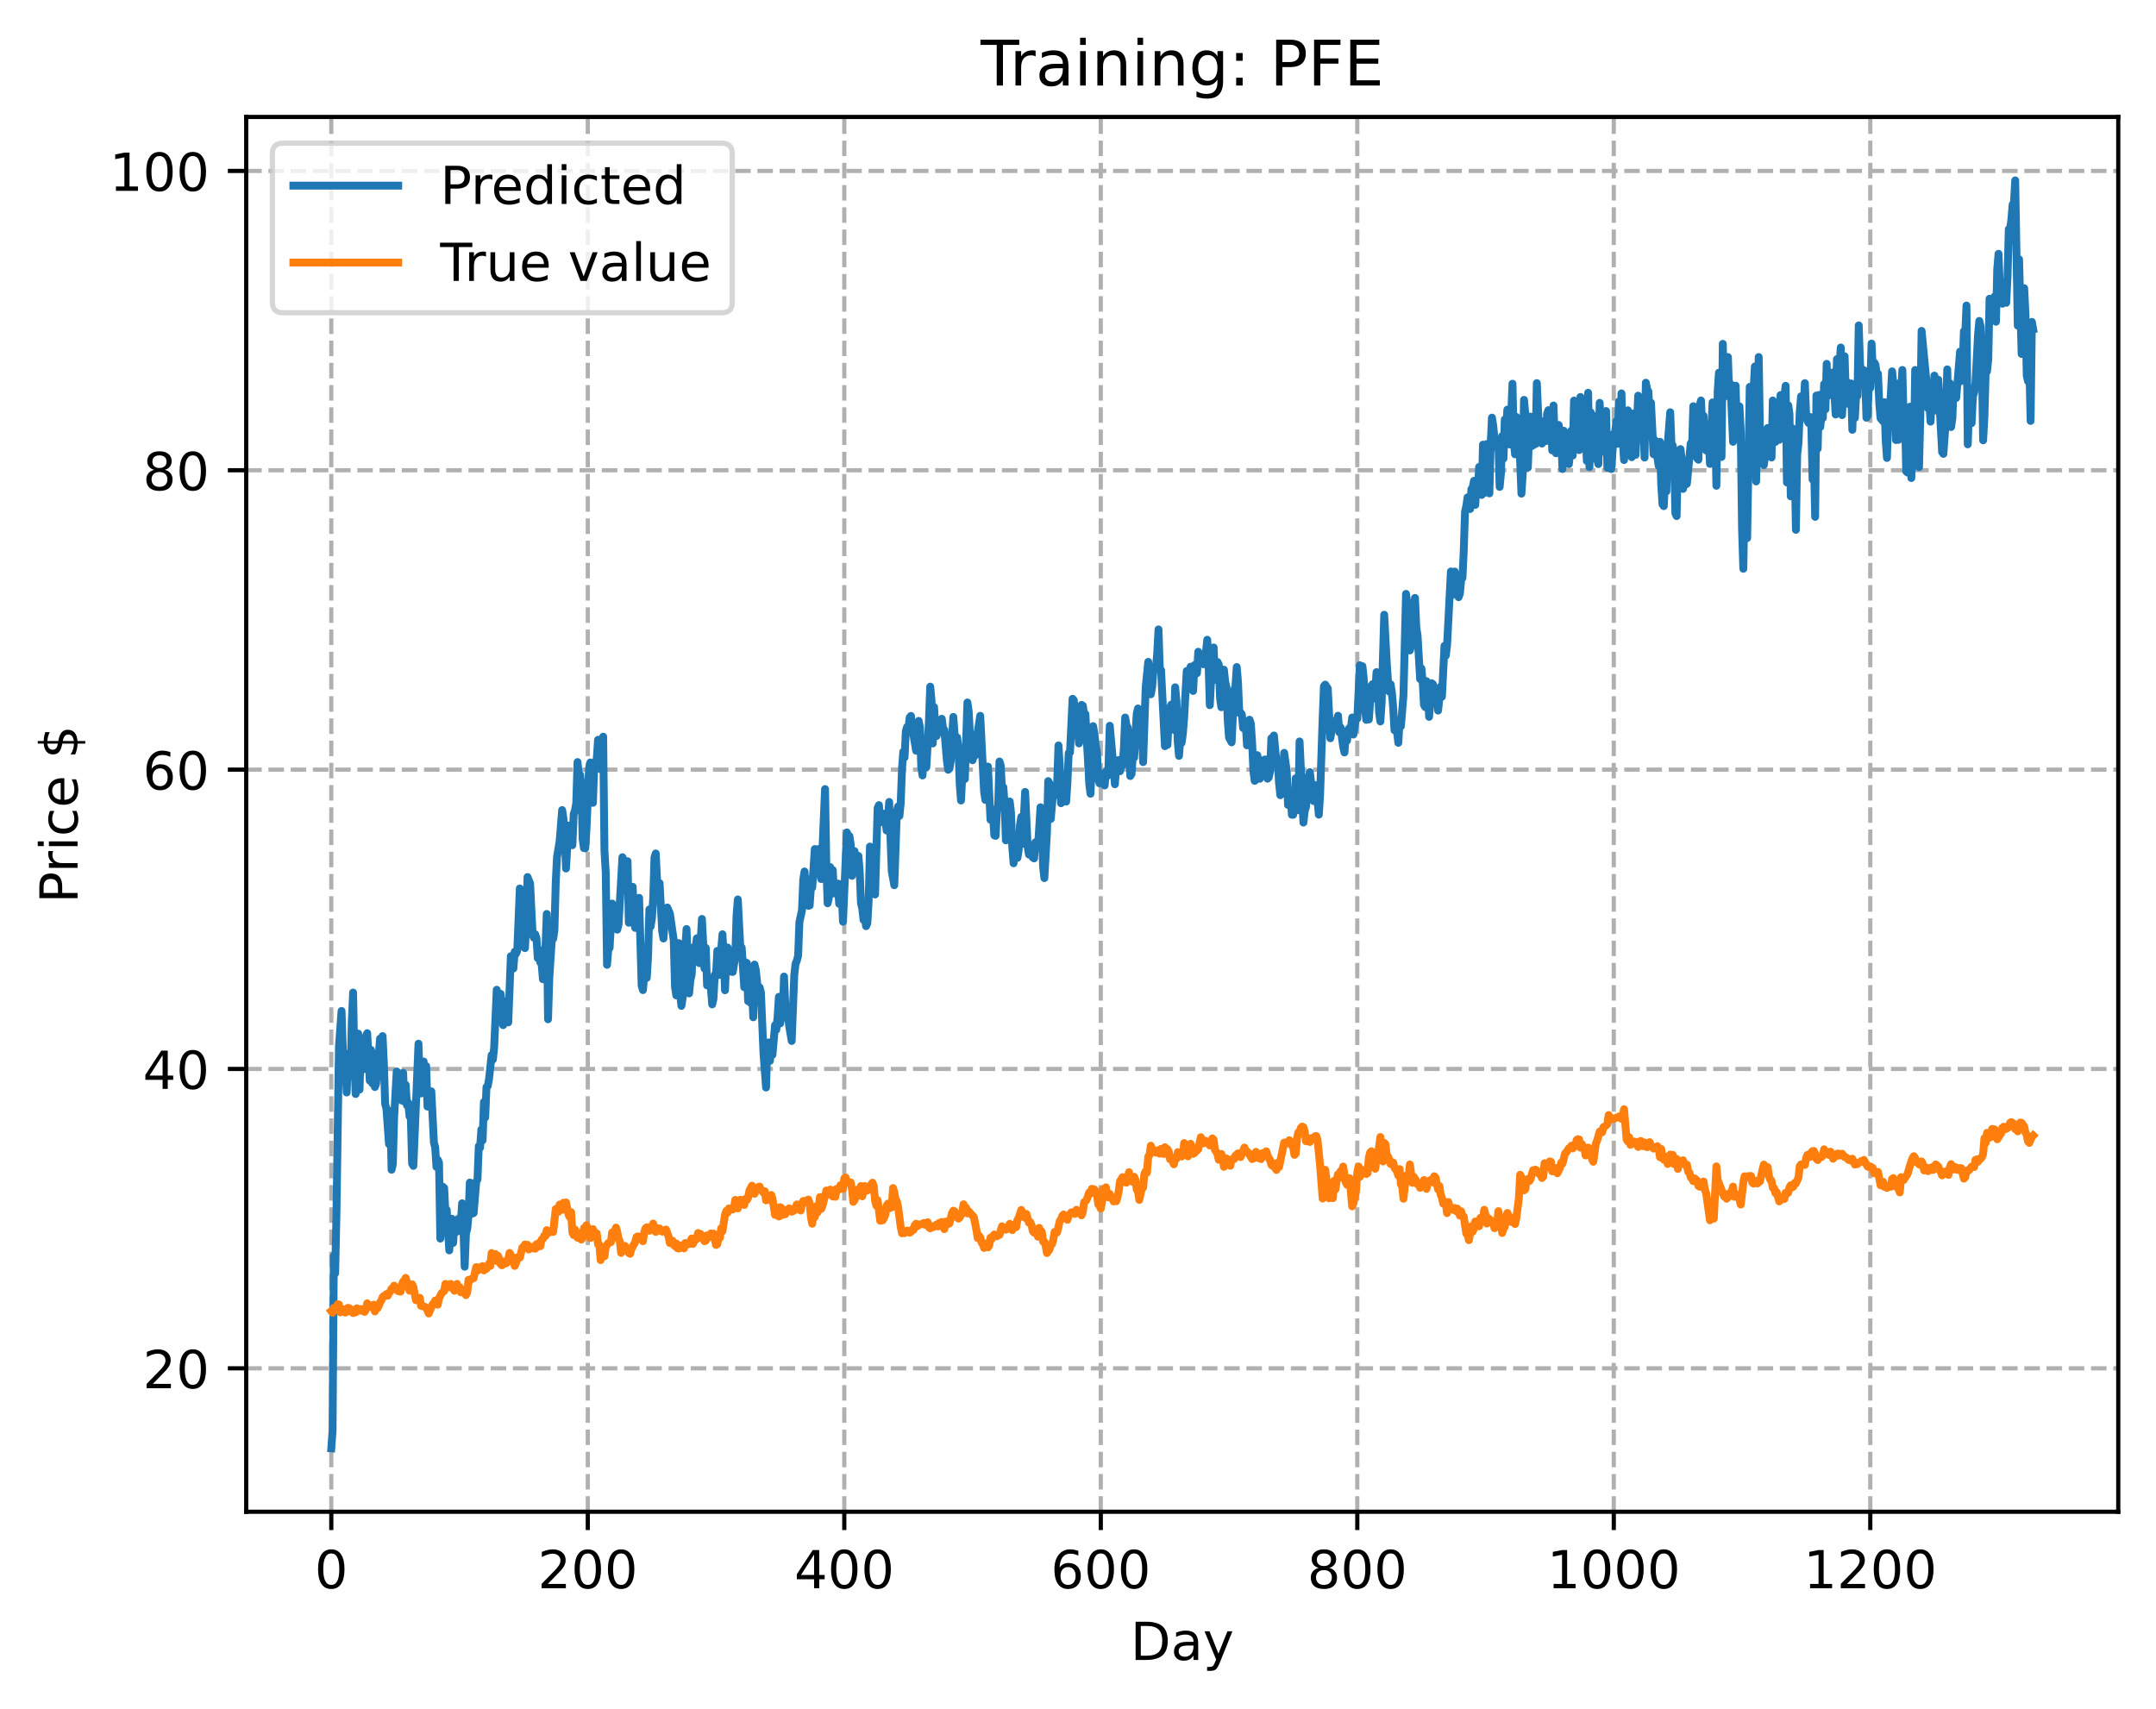 <?xml version="1.0" encoding="utf-8" standalone="no"?>
<!DOCTYPE svg PUBLIC "-//W3C//DTD SVG 1.1//EN"
  "http://www.w3.org/Graphics/SVG/1.1/DTD/svg11.dtd">
<!-- Created with matplotlib (https://matplotlib.org/) -->
<svg height="325.986pt" version="1.1" viewBox="0 0 411.286 325.986" width="411.286pt" xmlns="http://www.w3.org/2000/svg" xmlns:xlink="http://www.w3.org/1999/xlink">
 <defs>
  <style type="text/css">
*{stroke-linecap:butt;stroke-linejoin:round;}
  </style>
 </defs>
 <g id="figure_1">
  <g id="patch_1">
   <path d="M 0 325.986 
L 411.286 325.986 
L 411.286 0 
L 0 0 
z
" style="fill:#ffffff;"/>
  </g>
  <g id="axes_1">
   <g id="patch_2">
    <path d="M 46.966 288.43 
L 404.086 288.43 
L 404.086 22.318 
L 46.966 22.318 
z
" style="fill:#ffffff;"/>
   </g>
   <g id="matplotlib.axis_1">
    <g id="xtick_1">
     <g id="line2d_1">
      <path clip-path="url(#pe277a244d0)" d="M 63.198 288.43 
L 63.198 22.318 
" style="fill:none;stroke:#b0b0b0;stroke-dasharray:2.96,1.28;stroke-dashoffset:0;stroke-width:0.8;"/>
     </g>
     <g id="line2d_2">
      <defs>
       <path d="M 0 0 
L 0 3.5 
" id="ma3afe80889" style="stroke:#000000;stroke-width:0.8;"/>
      </defs>
      <g>
       <use style="stroke:#000000;stroke-width:0.8;" x="63.198" xlink:href="#ma3afe80889" y="288.43"/>
      </g>
     </g>
     <g id="text_1">
      <!-- 0 -->
      <defs>
       <path d="M 31.781 66.406 
Q 24.172 66.406 20.328 58.906 
Q 16.5 51.422 16.5 36.375 
Q 16.5 21.391 20.328 13.891 
Q 24.172 6.391 31.781 6.391 
Q 39.453 6.391 43.281 13.891 
Q 47.125 21.391 47.125 36.375 
Q 47.125 51.422 43.281 58.906 
Q 39.453 66.406 31.781 66.406 
z
M 31.781 74.219 
Q 44.047 74.219 50.516 64.516 
Q 56.984 54.828 56.984 36.375 
Q 56.984 17.969 50.516 8.266 
Q 44.047 -1.422 31.781 -1.422 
Q 19.531 -1.422 13.062 8.266 
Q 6.594 17.969 6.594 36.375 
Q 6.594 54.828 13.062 64.516 
Q 19.531 74.219 31.781 74.219 
z
" id="DejaVuSans-48"/>
      </defs>
      <g transform="translate(60.017 303.029)scale(0.1 -0.1)">
       <use xlink:href="#DejaVuSans-48"/>
      </g>
     </g>
    </g>
    <g id="xtick_2">
     <g id="line2d_3">
      <path clip-path="url(#pe277a244d0)" d="M 112.129 288.43 
L 112.129 22.318 
" style="fill:none;stroke:#b0b0b0;stroke-dasharray:2.96,1.28;stroke-dashoffset:0;stroke-width:0.8;"/>
     </g>
     <g id="line2d_4">
      <g>
       <use style="stroke:#000000;stroke-width:0.8;" x="112.129" xlink:href="#ma3afe80889" y="288.43"/>
      </g>
     </g>
     <g id="text_2">
      <!-- 200 -->
      <defs>
       <path d="M 19.188 8.297 
L 53.609 8.297 
L 53.609 0 
L 7.328 0 
L 7.328 8.297 
Q 12.938 14.109 22.625 23.891 
Q 32.328 33.688 34.812 36.531 
Q 39.547 41.844 41.422 45.531 
Q 43.312 49.219 43.312 52.781 
Q 43.312 58.594 39.234 62.25 
Q 35.156 65.922 28.609 65.922 
Q 23.969 65.922 18.812 64.312 
Q 13.672 62.703 7.812 59.422 
L 7.812 69.391 
Q 13.766 71.781 18.938 73 
Q 24.125 74.219 28.422 74.219 
Q 39.75 74.219 46.484 68.547 
Q 53.219 62.891 53.219 53.422 
Q 53.219 48.922 51.531 44.891 
Q 49.859 40.875 45.406 35.406 
Q 44.188 33.984 37.641 27.219 
Q 31.109 20.453 19.188 8.297 
z
" id="DejaVuSans-50"/>
      </defs>
      <g transform="translate(102.585 303.029)scale(0.1 -0.1)">
       <use xlink:href="#DejaVuSans-50"/>
       <use x="63.623" xlink:href="#DejaVuSans-48"/>
       <use x="127.246" xlink:href="#DejaVuSans-48"/>
      </g>
     </g>
    </g>
    <g id="xtick_3">
     <g id="line2d_5">
      <path clip-path="url(#pe277a244d0)" d="M 161.06 288.43 
L 161.06 22.318 
" style="fill:none;stroke:#b0b0b0;stroke-dasharray:2.96,1.28;stroke-dashoffset:0;stroke-width:0.8;"/>
     </g>
     <g id="line2d_6">
      <g>
       <use style="stroke:#000000;stroke-width:0.8;" x="161.06" xlink:href="#ma3afe80889" y="288.43"/>
      </g>
     </g>
     <g id="text_3">
      <!-- 400 -->
      <defs>
       <path d="M 37.797 64.312 
L 12.891 25.391 
L 37.797 25.391 
z
M 35.203 72.906 
L 47.609 72.906 
L 47.609 25.391 
L 58.016 25.391 
L 58.016 17.188 
L 47.609 17.188 
L 47.609 0 
L 37.797 0 
L 37.797 17.188 
L 4.891 17.188 
L 4.891 26.703 
z
" id="DejaVuSans-52"/>
      </defs>
      <g transform="translate(151.516 303.029)scale(0.1 -0.1)">
       <use xlink:href="#DejaVuSans-52"/>
       <use x="63.623" xlink:href="#DejaVuSans-48"/>
       <use x="127.246" xlink:href="#DejaVuSans-48"/>
      </g>
     </g>
    </g>
    <g id="xtick_4">
     <g id="line2d_7">
      <path clip-path="url(#pe277a244d0)" d="M 209.99 288.43 
L 209.99 22.318 
" style="fill:none;stroke:#b0b0b0;stroke-dasharray:2.96,1.28;stroke-dashoffset:0;stroke-width:0.8;"/>
     </g>
     <g id="line2d_8">
      <g>
       <use style="stroke:#000000;stroke-width:0.8;" x="209.99" xlink:href="#ma3afe80889" y="288.43"/>
      </g>
     </g>
     <g id="text_4">
      <!-- 600 -->
      <defs>
       <path d="M 33.016 40.375 
Q 26.375 40.375 22.484 35.828 
Q 18.609 31.297 18.609 23.391 
Q 18.609 15.531 22.484 10.953 
Q 26.375 6.391 33.016 6.391 
Q 39.656 6.391 43.531 10.953 
Q 47.406 15.531 47.406 23.391 
Q 47.406 31.297 43.531 35.828 
Q 39.656 40.375 33.016 40.375 
z
M 52.594 71.297 
L 52.594 62.312 
Q 48.875 64.062 45.094 64.984 
Q 41.312 65.922 37.594 65.922 
Q 27.828 65.922 22.672 59.328 
Q 17.531 52.734 16.797 39.406 
Q 19.672 43.656 24.016 45.922 
Q 28.375 48.188 33.594 48.188 
Q 44.578 48.188 50.953 41.516 
Q 57.328 34.859 57.328 23.391 
Q 57.328 12.156 50.688 5.359 
Q 44.047 -1.422 33.016 -1.422 
Q 20.359 -1.422 13.672 8.266 
Q 6.984 17.969 6.984 36.375 
Q 6.984 53.656 15.188 63.938 
Q 23.391 74.219 37.203 74.219 
Q 40.922 74.219 44.703 73.484 
Q 48.484 72.75 52.594 71.297 
z
" id="DejaVuSans-54"/>
      </defs>
      <g transform="translate(200.446 303.029)scale(0.1 -0.1)">
       <use xlink:href="#DejaVuSans-54"/>
       <use x="63.623" xlink:href="#DejaVuSans-48"/>
       <use x="127.246" xlink:href="#DejaVuSans-48"/>
      </g>
     </g>
    </g>
    <g id="xtick_5">
     <g id="line2d_9">
      <path clip-path="url(#pe277a244d0)" d="M 258.921 288.43 
L 258.921 22.318 
" style="fill:none;stroke:#b0b0b0;stroke-dasharray:2.96,1.28;stroke-dashoffset:0;stroke-width:0.8;"/>
     </g>
     <g id="line2d_10">
      <g>
       <use style="stroke:#000000;stroke-width:0.8;" x="258.921" xlink:href="#ma3afe80889" y="288.43"/>
      </g>
     </g>
     <g id="text_5">
      <!-- 800 -->
      <defs>
       <path d="M 31.781 34.625 
Q 24.75 34.625 20.719 30.859 
Q 16.703 27.094 16.703 20.516 
Q 16.703 13.922 20.719 10.156 
Q 24.75 6.391 31.781 6.391 
Q 38.812 6.391 42.859 10.172 
Q 46.922 13.969 46.922 20.516 
Q 46.922 27.094 42.891 30.859 
Q 38.875 34.625 31.781 34.625 
z
M 21.922 38.812 
Q 15.578 40.375 12.031 44.719 
Q 8.5 49.078 8.5 55.328 
Q 8.5 64.062 14.719 69.141 
Q 20.953 74.219 31.781 74.219 
Q 42.672 74.219 48.875 69.141 
Q 55.078 64.062 55.078 55.328 
Q 55.078 49.078 51.531 44.719 
Q 48 40.375 41.703 38.812 
Q 48.828 37.156 52.797 32.312 
Q 56.781 27.484 56.781 20.516 
Q 56.781 9.906 50.312 4.234 
Q 43.844 -1.422 31.781 -1.422 
Q 19.734 -1.422 13.25 4.234 
Q 6.781 9.906 6.781 20.516 
Q 6.781 27.484 10.781 32.312 
Q 14.797 37.156 21.922 38.812 
z
M 18.312 54.391 
Q 18.312 48.734 21.844 45.562 
Q 25.391 42.391 31.781 42.391 
Q 38.141 42.391 41.719 45.562 
Q 45.312 48.734 45.312 54.391 
Q 45.312 60.062 41.719 63.234 
Q 38.141 66.406 31.781 66.406 
Q 25.391 66.406 21.844 63.234 
Q 18.312 60.062 18.312 54.391 
z
" id="DejaVuSans-56"/>
      </defs>
      <g transform="translate(249.377 303.029)scale(0.1 -0.1)">
       <use xlink:href="#DejaVuSans-56"/>
       <use x="63.623" xlink:href="#DejaVuSans-48"/>
       <use x="127.246" xlink:href="#DejaVuSans-48"/>
      </g>
     </g>
    </g>
    <g id="xtick_6">
     <g id="line2d_11">
      <path clip-path="url(#pe277a244d0)" d="M 307.851 288.43 
L 307.851 22.318 
" style="fill:none;stroke:#b0b0b0;stroke-dasharray:2.96,1.28;stroke-dashoffset:0;stroke-width:0.8;"/>
     </g>
     <g id="line2d_12">
      <g>
       <use style="stroke:#000000;stroke-width:0.8;" x="307.851" xlink:href="#ma3afe80889" y="288.43"/>
      </g>
     </g>
     <g id="text_6">
      <!-- 1000 -->
      <defs>
       <path d="M 12.406 8.297 
L 28.516 8.297 
L 28.516 63.922 
L 10.984 60.406 
L 10.984 69.391 
L 28.422 72.906 
L 38.281 72.906 
L 38.281 8.297 
L 54.391 8.297 
L 54.391 0 
L 12.406 0 
z
" id="DejaVuSans-49"/>
      </defs>
      <g transform="translate(295.126 303.029)scale(0.1 -0.1)">
       <use xlink:href="#DejaVuSans-49"/>
       <use x="63.623" xlink:href="#DejaVuSans-48"/>
       <use x="127.246" xlink:href="#DejaVuSans-48"/>
       <use x="190.869" xlink:href="#DejaVuSans-48"/>
      </g>
     </g>
    </g>
    <g id="xtick_7">
     <g id="line2d_13">
      <path clip-path="url(#pe277a244d0)" d="M 356.782 288.43 
L 356.782 22.318 
" style="fill:none;stroke:#b0b0b0;stroke-dasharray:2.96,1.28;stroke-dashoffset:0;stroke-width:0.8;"/>
     </g>
     <g id="line2d_14">
      <g>
       <use style="stroke:#000000;stroke-width:0.8;" x="356.782" xlink:href="#ma3afe80889" y="288.43"/>
      </g>
     </g>
     <g id="text_7">
      <!-- 1200 -->
      <g transform="translate(344.057 303.029)scale(0.1 -0.1)">
       <use xlink:href="#DejaVuSans-49"/>
       <use x="63.623" xlink:href="#DejaVuSans-50"/>
       <use x="127.246" xlink:href="#DejaVuSans-48"/>
       <use x="190.869" xlink:href="#DejaVuSans-48"/>
      </g>
     </g>
    </g>
    <g id="text_8">
     <!-- Day -->
     <defs>
      <path d="M 19.672 64.797 
L 19.672 8.109 
L 31.594 8.109 
Q 46.688 8.109 53.688 14.938 
Q 60.688 21.781 60.688 36.531 
Q 60.688 51.172 53.688 57.984 
Q 46.688 64.797 31.594 64.797 
z
M 9.812 72.906 
L 30.078 72.906 
Q 51.266 72.906 61.172 64.094 
Q 71.094 55.281 71.094 36.531 
Q 71.094 17.672 61.125 8.828 
Q 51.172 0 30.078 0 
L 9.812 0 
z
" id="DejaVuSans-68"/>
      <path d="M 34.281 27.484 
Q 23.391 27.484 19.188 25 
Q 14.984 22.516 14.984 16.5 
Q 14.984 11.719 18.141 8.906 
Q 21.297 6.109 26.703 6.109 
Q 34.188 6.109 38.703 11.406 
Q 43.219 16.703 43.219 25.484 
L 43.219 27.484 
z
M 52.203 31.203 
L 52.203 0 
L 43.219 0 
L 43.219 8.297 
Q 40.141 3.328 35.547 0.953 
Q 30.953 -1.422 24.312 -1.422 
Q 15.922 -1.422 10.953 3.297 
Q 6 8.016 6 15.922 
Q 6 25.141 12.172 29.828 
Q 18.359 34.516 30.609 34.516 
L 43.219 34.516 
L 43.219 35.406 
Q 43.219 41.609 39.141 45 
Q 35.062 48.391 27.688 48.391 
Q 23 48.391 18.547 47.266 
Q 14.109 46.141 10.016 43.891 
L 10.016 52.203 
Q 14.938 54.109 19.578 55.047 
Q 24.219 56 28.609 56 
Q 40.484 56 46.344 49.844 
Q 52.203 43.703 52.203 31.203 
z
" id="DejaVuSans-97"/>
      <path d="M 32.172 -5.078 
Q 28.375 -14.844 24.75 -17.812 
Q 21.141 -20.797 15.094 -20.797 
L 7.906 -20.797 
L 7.906 -13.281 
L 13.188 -13.281 
Q 16.891 -13.281 18.938 -11.516 
Q 21 -9.766 23.484 -3.219 
L 25.094 0.875 
L 2.984 54.688 
L 12.5 54.688 
L 29.594 11.922 
L 46.688 54.688 
L 56.203 54.688 
z
" id="DejaVuSans-121"/>
     </defs>
     <g transform="translate(215.652 316.707)scale(0.1 -0.1)">
      <use xlink:href="#DejaVuSans-68"/>
      <use x="77.002" xlink:href="#DejaVuSans-97"/>
      <use x="138.281" xlink:href="#DejaVuSans-121"/>
     </g>
    </g>
   </g>
   <g id="matplotlib.axis_2">
    <g id="ytick_1">
     <g id="line2d_15">
      <path clip-path="url(#pe277a244d0)" d="M 46.966 261.063 
L 404.086 261.063 
" style="fill:none;stroke:#b0b0b0;stroke-dasharray:2.96,1.28;stroke-dashoffset:0;stroke-width:0.8;"/>
     </g>
     <g id="line2d_16">
      <defs>
       <path d="M 0 0 
L -3.5 0 
" id="m33a42dffc9" style="stroke:#000000;stroke-width:0.8;"/>
      </defs>
      <g>
       <use style="stroke:#000000;stroke-width:0.8;" x="46.966" xlink:href="#m33a42dffc9" y="261.063"/>
      </g>
     </g>
     <g id="text_9">
      <!-- 20 -->
      <g transform="translate(27.241 264.862)scale(0.1 -0.1)">
       <use xlink:href="#DejaVuSans-50"/>
       <use x="63.623" xlink:href="#DejaVuSans-48"/>
      </g>
     </g>
    </g>
    <g id="ytick_2">
     <g id="line2d_17">
      <path clip-path="url(#pe277a244d0)" d="M 46.966 203.95 
L 404.086 203.95 
" style="fill:none;stroke:#b0b0b0;stroke-dasharray:2.96,1.28;stroke-dashoffset:0;stroke-width:0.8;"/>
     </g>
     <g id="line2d_18">
      <g>
       <use style="stroke:#000000;stroke-width:0.8;" x="46.966" xlink:href="#m33a42dffc9" y="203.95"/>
      </g>
     </g>
     <g id="text_10">
      <!-- 40 -->
      <g transform="translate(27.241 207.749)scale(0.1 -0.1)">
       <use xlink:href="#DejaVuSans-52"/>
       <use x="63.623" xlink:href="#DejaVuSans-48"/>
      </g>
     </g>
    </g>
    <g id="ytick_3">
     <g id="line2d_19">
      <path clip-path="url(#pe277a244d0)" d="M 46.966 146.836 
L 404.086 146.836 
" style="fill:none;stroke:#b0b0b0;stroke-dasharray:2.96,1.28;stroke-dashoffset:0;stroke-width:0.8;"/>
     </g>
     <g id="line2d_20">
      <g>
       <use style="stroke:#000000;stroke-width:0.8;" x="46.966" xlink:href="#m33a42dffc9" y="146.836"/>
      </g>
     </g>
     <g id="text_11">
      <!-- 60 -->
      <g transform="translate(27.241 150.636)scale(0.1 -0.1)">
       <use xlink:href="#DejaVuSans-54"/>
       <use x="63.623" xlink:href="#DejaVuSans-48"/>
      </g>
     </g>
    </g>
    <g id="ytick_4">
     <g id="line2d_21">
      <path clip-path="url(#pe277a244d0)" d="M 46.966 89.723 
L 404.086 89.723 
" style="fill:none;stroke:#b0b0b0;stroke-dasharray:2.96,1.28;stroke-dashoffset:0;stroke-width:0.8;"/>
     </g>
     <g id="line2d_22">
      <g>
       <use style="stroke:#000000;stroke-width:0.8;" x="46.966" xlink:href="#m33a42dffc9" y="89.723"/>
      </g>
     </g>
     <g id="text_12">
      <!-- 80 -->
      <g transform="translate(27.241 93.523)scale(0.1 -0.1)">
       <use xlink:href="#DejaVuSans-56"/>
       <use x="63.623" xlink:href="#DejaVuSans-48"/>
      </g>
     </g>
    </g>
    <g id="ytick_5">
     <g id="line2d_23">
      <path clip-path="url(#pe277a244d0)" d="M 46.966 32.61 
L 404.086 32.61 
" style="fill:none;stroke:#b0b0b0;stroke-dasharray:2.96,1.28;stroke-dashoffset:0;stroke-width:0.8;"/>
     </g>
     <g id="line2d_24">
      <g>
       <use style="stroke:#000000;stroke-width:0.8;" x="46.966" xlink:href="#m33a42dffc9" y="32.61"/>
      </g>
     </g>
     <g id="text_13">
      <!-- 100 -->
      <g transform="translate(20.878 36.409)scale(0.1 -0.1)">
       <use xlink:href="#DejaVuSans-49"/>
       <use x="63.623" xlink:href="#DejaVuSans-48"/>
       <use x="127.246" xlink:href="#DejaVuSans-48"/>
      </g>
     </g>
    </g>
    <g id="text_14">
     <!-- Price $ -->
     <defs>
      <path d="M 19.672 64.797 
L 19.672 37.406 
L 32.078 37.406 
Q 38.969 37.406 42.719 40.969 
Q 46.484 44.531 46.484 51.125 
Q 46.484 57.672 42.719 61.234 
Q 38.969 64.797 32.078 64.797 
z
M 9.812 72.906 
L 32.078 72.906 
Q 44.344 72.906 50.609 67.359 
Q 56.891 61.812 56.891 51.125 
Q 56.891 40.328 50.609 34.812 
Q 44.344 29.297 32.078 29.297 
L 19.672 29.297 
L 19.672 0 
L 9.812 0 
z
" id="DejaVuSans-80"/>
      <path d="M 41.109 46.297 
Q 39.594 47.172 37.812 47.578 
Q 36.031 48 33.891 48 
Q 26.266 48 22.188 43.047 
Q 18.109 38.094 18.109 28.812 
L 18.109 0 
L 9.078 0 
L 9.078 54.688 
L 18.109 54.688 
L 18.109 46.188 
Q 20.953 51.172 25.484 53.578 
Q 30.031 56 36.531 56 
Q 37.453 56 38.578 55.875 
Q 39.703 55.766 41.062 55.516 
z
" id="DejaVuSans-114"/>
      <path d="M 9.422 54.688 
L 18.406 54.688 
L 18.406 0 
L 9.422 0 
z
M 9.422 75.984 
L 18.406 75.984 
L 18.406 64.594 
L 9.422 64.594 
z
" id="DejaVuSans-105"/>
      <path d="M 48.781 52.594 
L 48.781 44.188 
Q 44.969 46.297 41.141 47.344 
Q 37.312 48.391 33.406 48.391 
Q 24.656 48.391 19.812 42.844 
Q 14.984 37.312 14.984 27.297 
Q 14.984 17.281 19.812 11.734 
Q 24.656 6.203 33.406 6.203 
Q 37.312 6.203 41.141 7.25 
Q 44.969 8.297 48.781 10.406 
L 48.781 2.094 
Q 45.016 0.344 40.984 -0.531 
Q 36.969 -1.422 32.422 -1.422 
Q 20.062 -1.422 12.781 6.344 
Q 5.516 14.109 5.516 27.297 
Q 5.516 40.672 12.859 48.328 
Q 20.219 56 33.016 56 
Q 37.156 56 41.109 55.141 
Q 45.062 54.297 48.781 52.594 
z
" id="DejaVuSans-99"/>
      <path d="M 56.203 29.594 
L 56.203 25.203 
L 14.891 25.203 
Q 15.484 15.922 20.484 11.062 
Q 25.484 6.203 34.422 6.203 
Q 39.594 6.203 44.453 7.469 
Q 49.312 8.734 54.109 11.281 
L 54.109 2.781 
Q 49.266 0.734 44.188 -0.344 
Q 39.109 -1.422 33.891 -1.422 
Q 20.797 -1.422 13.156 6.188 
Q 5.516 13.812 5.516 26.812 
Q 5.516 40.234 12.766 48.109 
Q 20.016 56 32.328 56 
Q 43.359 56 49.781 48.891 
Q 56.203 41.797 56.203 29.594 
z
M 47.219 32.234 
Q 47.125 39.594 43.094 43.984 
Q 39.062 48.391 32.422 48.391 
Q 24.906 48.391 20.391 44.141 
Q 15.875 39.891 15.188 32.172 
z
" id="DejaVuSans-101"/>
      <path id="DejaVuSans-32"/>
      <path d="M 33.797 -14.703 
L 28.906 -14.703 
L 28.859 0 
Q 23.734 0.094 18.609 1.188 
Q 13.484 2.297 8.297 4.5 
L 8.297 13.281 
Q 13.281 10.156 18.375 8.562 
Q 23.484 6.984 28.906 6.938 
L 28.906 29.203 
Q 18.109 30.953 13.203 35.156 
Q 8.297 39.359 8.297 46.688 
Q 8.297 54.641 13.625 59.219 
Q 18.953 63.812 28.906 64.5 
L 28.906 75.984 
L 33.797 75.984 
L 33.797 64.656 
Q 38.328 64.453 42.578 63.688 
Q 46.828 62.938 50.875 61.625 
L 50.875 53.078 
Q 46.828 55.125 42.547 56.25 
Q 38.281 57.375 33.797 57.562 
L 33.797 36.719 
Q 44.875 35.016 50.094 30.609 
Q 55.328 26.219 55.328 18.609 
Q 55.328 10.359 49.781 5.594 
Q 44.234 0.828 33.797 0.094 
z
M 28.906 37.594 
L 28.906 57.625 
Q 23.25 56.984 20.266 54.391 
Q 17.281 51.812 17.281 47.516 
Q 17.281 43.312 20.031 40.969 
Q 22.797 38.625 28.906 37.594 
z
M 33.797 28.219 
L 33.797 7.078 
Q 39.984 7.906 43.141 10.594 
Q 46.297 13.281 46.297 17.672 
Q 46.297 21.969 43.281 24.5 
Q 40.281 27.047 33.797 28.219 
z
" id="DejaVuSans-36"/>
     </defs>
     <g transform="translate(14.798 172.342)rotate(-90)scale(0.1 -0.1)">
      <use xlink:href="#DejaVuSans-80"/>
      <use x="58.553" xlink:href="#DejaVuSans-114"/>
      <use x="99.666" xlink:href="#DejaVuSans-105"/>
      <use x="127.449" xlink:href="#DejaVuSans-99"/>
      <use x="182.43" xlink:href="#DejaVuSans-101"/>
      <use x="243.953" xlink:href="#DejaVuSans-32"/>
      <use x="275.74" xlink:href="#DejaVuSans-36"/>
     </g>
    </g>
   </g>
   <g id="line2d_25">
    <path clip-path="url(#pe277a244d0)" d="M 63.198 276.334 
L 63.443 272.989 
L 63.688 239.616 
L 63.932 242.948 
L 64.177 231.9 
L 64.666 199.543 
L 65.156 192.883 
L 65.4 200.353 
L 65.645 201.868 
L 65.89 202.099 
L 66.134 208.443 
L 66.379 201.404 
L 66.623 200.953 
L 66.868 205.151 
L 67.113 194.887 
L 67.357 189.372 
L 67.602 202.472 
L 67.847 208.731 
L 68.091 200.117 
L 68.336 197.21 
L 68.581 207.897 
L 68.825 200.576 
L 69.07 203.546 
L 69.315 204.017 
L 69.559 201.505 
L 69.804 197.707 
L 70.049 197.126 
L 70.538 206.19 
L 70.783 200.311 
L 71.027 206.699 
L 71.272 205.149 
L 71.517 207.403 
L 71.761 206.709 
L 72.006 201.001 
L 72.251 201.443 
L 72.495 198.169 
L 72.74 205.391 
L 72.984 197.683 
L 73.229 202.9 
L 73.474 210.649 
L 73.718 211.555 
L 74.208 218.29 
L 74.452 211.953 
L 74.697 223.184 
L 74.942 222.097 
L 75.186 213.181 
L 75.676 204.428 
L 75.92 204.677 
L 76.165 205.723 
L 76.41 205.228 
L 76.654 209.979 
L 76.899 204.678 
L 77.144 210.183 
L 77.388 206.983 
L 77.633 210.884 
L 77.878 210.364 
L 78.122 213.001 
L 78.367 213.143 
L 78.611 221.994 
L 78.856 222.448 
L 79.835 199.13 
L 80.079 206.735 
L 80.324 208.628 
L 80.569 202.743 
L 80.813 202.525 
L 81.058 206.433 
L 81.303 203.406 
L 81.547 211.131 
L 82.037 209.69 
L 82.281 208.224 
L 82.771 217.956 
L 83.015 218.908 
L 83.26 222.642 
L 83.505 221.275 
L 83.749 221.83 
L 83.994 236.316 
L 84.483 226.411 
L 84.728 226.649 
L 84.972 231.481 
L 85.217 230.839 
L 85.706 238.566 
L 85.951 234.471 
L 86.196 232.529 
L 86.44 237.149 
L 86.685 233.577 
L 87.174 234.99 
L 87.419 232.552 
L 87.664 234.102 
L 87.908 233.251 
L 88.153 229.579 
L 88.398 233.919 
L 88.642 241.687 
L 88.887 235.344 
L 89.132 234.437 
L 89.376 231.981 
L 89.621 225.627 
L 89.866 231.372 
L 90.11 231.554 
L 90.355 231.438 
L 90.844 225.466 
L 91.089 225.014 
L 91.333 218.678 
L 91.578 218.987 
L 91.823 215.508 
L 92.067 217.571 
L 92.312 210.252 
L 92.557 213.222 
L 92.801 207.413 
L 93.046 207.209 
L 93.291 205.87 
L 93.78 201.304 
L 94.025 202.159 
L 94.269 199.805 
L 94.759 188.846 
L 95.248 192.268 
L 95.493 189.615 
L 95.737 191.646 
L 95.982 195.591 
L 96.227 195.237 
L 96.471 193.964 
L 96.716 191.02 
L 96.96 195.062 
L 97.45 182.432 
L 97.694 182.87 
L 97.939 184.789 
L 98.184 181.595 
L 98.428 181.976 
L 98.673 181.377 
L 99.162 169.512 
L 99.652 180.474 
L 99.896 179.968 
L 100.141 180.898 
L 100.386 176.461 
L 100.63 167.329 
L 101.12 168.524 
L 101.609 178.369 
L 101.854 178.923 
L 102.098 178.25 
L 102.343 178.997 
L 102.587 182.813 
L 102.832 181.189 
L 103.077 183.64 
L 103.321 183.824 
L 103.566 186.829 
L 103.811 182.05 
L 104.055 180.975 
L 104.3 174.375 
L 104.545 194.473 
L 104.789 186.557 
L 105.279 179.026 
L 105.523 179.124 
L 105.768 177.447 
L 106.013 168.37 
L 106.257 163.489 
L 106.747 160.609 
L 107.236 154.552 
L 107.481 156.122 
L 107.725 159.083 
L 107.97 165.706 
L 108.459 157.519 
L 108.704 158.679 
L 108.948 158.873 
L 109.193 161.259 
L 109.438 155.323 
L 109.682 154.632 
L 109.927 153.268 
L 110.172 145.397 
L 110.416 147.957 
L 110.661 147.841 
L 110.906 150.05 
L 111.15 160.145 
L 111.395 161.819 
L 111.64 161.861 
L 111.884 158.071 
L 112.374 146.545 
L 112.618 145.473 
L 112.863 147.266 
L 113.108 153.178 
L 113.352 146.138 
L 113.842 144.79 
L 114.086 141.147 
L 114.331 146.576 
L 114.575 146.77 
L 115.065 140.551 
L 115.309 162.308 
L 115.554 166.497 
L 115.799 184.083 
L 116.043 181.133 
L 116.288 180.874 
L 116.777 172.392 
L 117.022 173.554 
L 117.267 173.975 
L 117.511 176.574 
L 117.756 177.371 
L 118.001 176.373 
L 118.735 163.547 
L 118.979 164.142 
L 119.224 168.483 
L 119.713 164.313 
L 119.958 176.051 
L 120.203 173.492 
L 120.447 175.095 
L 120.692 169.197 
L 120.936 175.814 
L 121.181 177.037 
L 121.67 172.482 
L 121.915 171.301 
L 122.404 188.067 
L 122.649 188.905 
L 122.894 186.064 
L 123.138 186.221 
L 123.383 186.571 
L 123.628 182.457 
L 123.872 173.519 
L 124.117 176.772 
L 124.362 175.21 
L 124.606 171.433 
L 124.851 163.578 
L 125.096 162.832 
L 125.34 167.862 
L 125.585 169.076 
L 125.83 168.502 
L 126.319 177.682 
L 126.563 179.059 
L 126.808 175.772 
L 127.297 173.147 
L 127.787 174.296 
L 128.521 179.372 
L 128.765 188.29 
L 129.01 189.917 
L 129.255 182.033 
L 129.499 179.943 
L 129.744 189.719 
L 129.989 191.915 
L 130.233 190.404 
L 130.478 181.354 
L 130.723 181.087 
L 130.967 177.253 
L 131.457 189.538 
L 131.701 187.004 
L 131.946 185.968 
L 132.191 180.774 
L 132.435 183.068 
L 132.924 179.027 
L 133.169 179.275 
L 133.414 183.761 
L 133.903 175.327 
L 134.392 184.78 
L 134.637 180.856 
L 134.882 188.009 
L 135.126 186.726 
L 135.371 186.629 
L 135.616 188.561 
L 135.86 191.632 
L 136.105 190.563 
L 136.35 185.967 
L 136.594 186.02 
L 136.839 181.414 
L 137.084 186.039 
L 137.328 184.315 
L 137.818 178.25 
L 138.062 182.504 
L 138.307 188.937 
L 138.551 182.357 
L 138.796 180.778 
L 139.53 185.411 
L 139.775 185.441 
L 140.264 182.56 
L 140.509 174.622 
L 140.753 171.611 
L 141.243 181.152 
L 141.487 180.797 
L 141.977 188.365 
L 142.221 183.595 
L 142.466 183.734 
L 142.711 191.01 
L 142.955 190.652 
L 143.2 191.353 
L 143.445 188.514 
L 143.689 194.09 
L 143.934 184.034 
L 144.178 185.091 
L 144.668 189.563 
L 144.912 188.396 
L 145.157 189.345 
L 145.646 200.949 
L 146.136 207.497 
L 146.38 199.397 
L 146.625 198.888 
L 146.87 202.412 
L 147.114 199.936 
L 147.359 201.259 
L 147.848 195.597 
L 148.093 196.462 
L 148.338 193.969 
L 148.582 190.187 
L 148.827 195.275 
L 149.072 193.608 
L 149.316 193.773 
L 149.561 186.323 
L 149.806 191.773 
L 150.05 194.219 
L 150.295 193.097 
L 150.539 195.737 
L 151.029 198.609 
L 151.518 186.036 
L 151.763 183.857 
L 152.007 183.296 
L 152.252 182.359 
L 152.497 175.924 
L 152.986 173.696 
L 153.231 167.871 
L 153.475 166.271 
L 153.72 169.487 
L 153.965 167.72 
L 154.209 172.824 
L 154.454 172.759 
L 154.699 169.18 
L 154.943 169.338 
L 155.433 161.99 
L 155.677 165.771 
L 155.922 165.547 
L 156.166 161.995 
L 156.411 166.498 
L 156.656 167.723 
L 157.39 150.549 
L 157.634 165.232 
L 157.879 172.342 
L 158.124 171.264 
L 158.368 165.432 
L 158.613 167.507 
L 158.858 165.996 
L 159.102 170.456 
L 159.347 170.267 
L 159.592 168.627 
L 159.836 168.583 
L 160.081 172.439 
L 160.326 168.713 
L 160.57 170.607 
L 160.815 175.857 
L 161.549 158.818 
L 161.794 159.535 
L 162.038 159.513 
L 162.283 161.099 
L 162.527 167.097 
L 162.772 163.633 
L 163.017 162.395 
L 163.506 164.996 
L 163.751 163.307 
L 163.995 166.172 
L 164.24 172.288 
L 164.485 173.34 
L 164.729 175.513 
L 164.974 175.085 
L 165.219 176.708 
L 165.463 176.127 
L 165.708 171.823 
L 165.953 161.524 
L 166.197 165.419 
L 166.442 163.939 
L 166.931 170.665 
L 167.421 154.173 
L 167.665 153.612 
L 167.91 156.913 
L 168.154 156.352 
L 168.399 155.219 
L 168.644 156.773 
L 168.888 156.176 
L 169.133 158.46 
L 169.378 156.273 
L 169.622 153.01 
L 170.112 166.22 
L 170.601 168.894 
L 171.09 154.785 
L 171.335 153.856 
L 171.58 155.678 
L 171.824 153.184 
L 172.069 146.68 
L 172.314 143.425 
L 172.558 144.52 
L 172.803 139.492 
L 173.048 138.684 
L 173.292 138.996 
L 173.537 136.877 
L 173.782 136.596 
L 174.026 139.777 
L 174.271 140.279 
L 174.76 143.23 
L 175.249 137.541 
L 175.494 138.869 
L 175.739 146.321 
L 175.983 147.958 
L 176.228 144.498 
L 176.473 145.166 
L 176.717 146.369 
L 177.207 137.598 
L 177.451 131.005 
L 177.696 133.591 
L 177.941 141.846 
L 178.185 134.901 
L 178.43 138.992 
L 178.675 140.422 
L 178.919 138.146 
L 179.164 139.63 
L 179.409 138.793 
L 179.653 137.134 
L 179.898 138.993 
L 180.142 139.243 
L 180.632 145.153 
L 180.876 146.871 
L 181.121 146.642 
L 181.366 145.154 
L 181.855 136.78 
L 182.1 140.04 
L 182.344 141.579 
L 182.589 140.704 
L 182.834 142.678 
L 183.078 149.587 
L 183.323 152.731 
L 183.568 148.006 
L 183.812 146.011 
L 184.057 148.639 
L 184.546 134.026 
L 184.791 135.698 
L 185.28 144.827 
L 185.525 145.049 
L 185.77 144.156 
L 186.014 144.14 
L 186.259 143.521 
L 186.503 139.707 
L 186.993 136.571 
L 187.727 151.026 
L 187.971 152.627 
L 188.216 146.937 
L 188.461 146.256 
L 188.95 156.403 
L 189.195 155.848 
L 189.439 155.772 
L 189.684 159.386 
L 189.929 159.476 
L 190.173 154.665 
L 190.418 153.616 
L 190.663 145.289 
L 190.907 146.059 
L 191.152 150.878 
L 191.397 150.193 
L 191.641 153.276 
L 191.886 160.338 
L 192.13 156.561 
L 192.375 156.712 
L 192.62 152.922 
L 192.864 155.037 
L 193.109 161.626 
L 193.354 164.708 
L 193.843 159.677 
L 194.088 163.687 
L 194.332 162.174 
L 194.577 157.411 
L 194.822 155.858 
L 195.066 161.002 
L 195.556 151.092 
L 196.045 161.612 
L 196.29 163.046 
L 196.534 161.843 
L 197.024 163.621 
L 197.268 163.782 
L 197.513 160.704 
L 197.758 161.765 
L 198.002 161.641 
L 198.491 154.019 
L 198.736 156.064 
L 198.981 165.322 
L 199.225 167.53 
L 199.715 158.898 
L 199.959 149.033 
L 200.204 149.474 
L 200.449 156.257 
L 200.938 150.674 
L 201.183 150.693 
L 201.427 151.693 
L 201.672 149.271 
L 201.917 142.23 
L 202.161 146.032 
L 202.406 153.253 
L 202.651 152.308 
L 202.895 148.145 
L 203.385 152.946 
L 203.629 149.279 
L 203.874 143.665 
L 204.118 143.554 
L 204.608 133.327 
L 204.852 133.613 
L 205.097 137.358 
L 205.342 136.842 
L 205.586 138.617 
L 205.831 141.841 
L 206.076 140.571 
L 206.32 134.49 
L 206.565 134.645 
L 206.81 136.311 
L 207.054 136.239 
L 207.788 149.571 
L 208.033 151.441 
L 208.522 138.54 
L 208.767 139.924 
L 209.012 142.233 
L 209.256 143.461 
L 209.501 148.608 
L 209.746 149.446 
L 209.99 149.295 
L 210.235 147.574 
L 210.479 148.024 
L 210.724 149.86 
L 210.969 147.251 
L 211.213 148.059 
L 211.458 146.302 
L 211.703 138.47 
L 212.437 146.735 
L 212.681 149.632 
L 212.926 146.099 
L 213.171 146.646 
L 213.415 144.997 
L 213.66 147.144 
L 213.905 145.639 
L 214.149 146.023 
L 214.394 142.827 
L 214.639 136.898 
L 214.883 138.319 
L 215.128 138.817 
L 215.373 141.436 
L 215.617 148.067 
L 215.862 147.669 
L 216.106 144.114 
L 216.351 144.555 
L 216.84 136.234 
L 217.085 135.168 
L 217.574 137.829 
L 217.819 138.362 
L 218.064 145.403 
L 218.553 131.164 
L 219.042 126.279 
L 219.532 132.471 
L 219.776 131.124 
L 220.021 127.914 
L 220.266 127.091 
L 220.51 127.522 
L 220.755 124.606 
L 221 120.09 
L 221.244 127.428 
L 221.489 127.871 
L 222.223 142.366 
L 222.467 140.785 
L 222.712 142.112 
L 222.957 136.641 
L 223.201 134.994 
L 223.446 134.432 
L 223.691 136.278 
L 223.935 139.256 
L 224.18 131.128 
L 224.425 133.716 
L 224.669 141.483 
L 224.914 144.219 
L 225.159 140.908 
L 225.403 141.745 
L 225.648 139.982 
L 225.893 136.892 
L 226.382 128.011 
L 226.627 128.09 
L 226.871 129.167 
L 227.116 127.207 
L 227.605 131.83 
L 227.85 126.908 
L 228.094 128.26 
L 228.339 128.447 
L 228.584 124.349 
L 228.828 126.677 
L 229.073 126.311 
L 229.318 126.304 
L 229.562 126.737 
L 230.052 124.435 
L 230.296 122.063 
L 230.541 126.417 
L 230.786 134.543 
L 231.275 124.951 
L 231.52 123.531 
L 231.764 129.706 
L 232.009 129.341 
L 232.254 126.31 
L 232.498 126.786 
L 232.743 133.21 
L 232.988 134.934 
L 233.232 130.238 
L 233.477 127.767 
L 233.722 130.126 
L 233.966 131.081 
L 234.211 137.45 
L 234.455 140.745 
L 234.945 141.637 
L 235.434 131.686 
L 235.679 130.917 
L 235.923 127.265 
L 236.168 130.216 
L 236.413 136.018 
L 236.657 135.943 
L 236.902 136.335 
L 237.147 138.923 
L 237.636 138.029 
L 237.881 142.201 
L 238.125 141.002 
L 238.37 137.317 
L 238.615 138.064 
L 238.859 141.698 
L 239.104 147.145 
L 239.349 148.984 
L 239.593 148.777 
L 239.838 144.074 
L 240.082 145.263 
L 240.327 148.582 
L 240.572 146.041 
L 240.816 147.918 
L 241.061 145.013 
L 241.306 144.906 
L 241.55 144.943 
L 241.795 148.567 
L 242.04 148.317 
L 242.284 147.182 
L 242.529 140.851 
L 242.774 144.023 
L 243.018 140.327 
L 243.508 145.566 
L 243.752 145.149 
L 243.997 149.442 
L 244.242 151.718 
L 244.486 150.91 
L 244.976 143.64 
L 245.465 147.132 
L 245.709 153.583 
L 245.954 151.996 
L 246.199 151.674 
L 246.443 155.453 
L 246.688 155.458 
L 246.933 153.804 
L 247.177 148.486 
L 247.422 154.095 
L 247.667 154.59 
L 247.911 141.467 
L 248.645 156.943 
L 248.89 154.738 
L 249.135 153.978 
L 249.624 148.243 
L 249.869 147.321 
L 250.358 151.276 
L 250.603 152.843 
L 250.847 149.798 
L 251.092 150.071 
L 251.581 155.436 
L 251.826 151.602 
L 252.315 136.935 
L 252.56 130.912 
L 252.804 130.616 
L 253.294 131.373 
L 253.783 140.856 
L 254.272 137.768 
L 254.517 138.286 
L 254.762 138.279 
L 255.251 136.554 
L 255.496 139.721 
L 255.74 138.79 
L 256.23 142.457 
L 256.474 143.564 
L 256.719 140.212 
L 256.964 141.312 
L 257.208 139.163 
L 257.453 138.873 
L 257.697 139.115 
L 257.942 136.899 
L 258.187 140.143 
L 258.676 136.843 
L 258.921 137.102 
L 259.41 126.923 
L 259.655 129.167 
L 259.899 127.103 
L 260.144 129.46 
L 260.389 135.074 
L 260.633 137.352 
L 260.878 135.227 
L 261.123 137.269 
L 261.612 130.799 
L 261.857 130.527 
L 262.101 133.263 
L 262.346 132.046 
L 262.591 128.235 
L 262.835 130.025 
L 263.08 135.911 
L 263.325 137.651 
L 263.569 134.006 
L 264.058 117.289 
L 264.548 126.544 
L 264.792 130.184 
L 265.037 131.964 
L 265.282 130.556 
L 265.526 132.169 
L 265.771 135.03 
L 266.016 139.326 
L 266.26 138.821 
L 266.505 139.641 
L 266.75 141.729 
L 266.994 137.493 
L 267.239 138.591 
L 267.728 132.696 
L 268.218 113.306 
L 268.462 115.121 
L 268.952 124.102 
L 269.196 123.122 
L 269.441 120.977 
L 269.685 116.044 
L 269.93 114.078 
L 270.175 119.68 
L 270.419 121.263 
L 270.909 129.566 
L 271.153 127.527 
L 271.398 130.084 
L 271.643 134.49 
L 271.887 134.913 
L 272.132 129.971 
L 272.377 132.128 
L 272.621 136.771 
L 273.111 130.36 
L 273.355 130.532 
L 273.6 132.927 
L 273.845 132.347 
L 274.089 132.389 
L 274.334 135.579 
L 274.823 130.998 
L 275.068 132.92 
L 275.557 123.219 
L 275.802 125.1 
L 276.046 123.157 
L 276.78 109.032 
L 277.025 113.519 
L 277.27 112.858 
L 277.514 109.05 
L 278.248 113.94 
L 278.493 113.247 
L 278.738 110.6 
L 278.982 110.26 
L 279.227 105.12 
L 279.472 97.634 
L 279.716 96.572 
L 279.961 94.889 
L 280.206 96.72 
L 280.45 97.12 
L 280.695 93.299 
L 280.94 92.998 
L 281.184 91.735 
L 281.429 96.332 
L 281.673 91.822 
L 281.918 94.031 
L 282.163 89.094 
L 282.407 92.969 
L 282.652 94.43 
L 282.897 84.84 
L 283.141 94.063 
L 283.386 87.551 
L 283.631 84.711 
L 283.875 85.489 
L 284.12 94.138 
L 284.365 84.764 
L 284.609 79.685 
L 284.854 81.203 
L 285.099 83.739 
L 285.588 85.435 
L 285.833 83.885 
L 286.077 92.901 
L 286.322 90.383 
L 286.567 83.183 
L 286.811 87.489 
L 287.056 80.036 
L 287.301 82.016 
L 287.545 78.161 
L 287.79 80.585 
L 288.034 84.816 
L 288.524 73.208 
L 288.768 83.902 
L 289.013 86.676 
L 289.258 79.54 
L 289.502 79.906 
L 289.747 81.996 
L 290.236 94.19 
L 290.481 90.398 
L 290.726 76.292 
L 290.97 78.957 
L 291.46 89.219 
L 291.704 82.668 
L 291.949 79.492 
L 292.194 85.108 
L 292.438 84.975 
L 292.683 81.346 
L 292.928 84.716 
L 293.172 73.097 
L 293.661 84.133 
L 294.151 84.631 
L 294.64 80.324 
L 294.885 84.163 
L 295.129 78.966 
L 295.374 78.252 
L 295.619 79.767 
L 295.863 79.945 
L 296.108 85.935 
L 296.353 77.367 
L 296.597 84.937 
L 296.842 86.481 
L 297.087 85.408 
L 297.331 81.073 
L 297.576 82.169 
L 297.821 83.803 
L 298.065 89.483 
L 298.31 82.184 
L 298.555 88.034 
L 298.799 84.363 
L 299.289 88.55 
L 299.533 85.942 
L 299.778 82.133 
L 300.022 86.912 
L 300.267 76.426 
L 300.512 80.218 
L 300.756 81.862 
L 301.001 82.21 
L 301.246 85.876 
L 301.49 75.737 
L 301.735 81.336 
L 301.98 81.962 
L 302.224 79.629 
L 302.469 82.605 
L 302.714 87.954 
L 302.958 74.938 
L 303.203 89.113 
L 303.448 78.666 
L 303.692 80.036 
L 303.937 87.471 
L 304.182 79.385 
L 304.426 80.705 
L 304.671 87.605 
L 304.916 88.549 
L 305.16 76.86 
L 305.649 86.185 
L 305.894 82.019 
L 306.139 83.081 
L 306.383 78.419 
L 306.628 89.258 
L 306.873 85.141 
L 307.117 83.162 
L 307.362 89.491 
L 307.851 82.718 
L 308.096 82.771 
L 308.341 80.333 
L 308.585 84.677 
L 308.83 76.601 
L 309.075 83.088 
L 309.319 75.055 
L 309.564 83.994 
L 309.809 87.774 
L 310.053 78.411 
L 310.298 85.18 
L 310.543 78.281 
L 310.787 82.553 
L 311.032 83.057 
L 311.277 87.231 
L 311.521 78.904 
L 311.766 85.801 
L 312.01 86.794 
L 312.5 75.49 
L 312.744 80.598 
L 312.989 80.104 
L 313.234 80.677 
L 313.478 80.161 
L 313.723 87.304 
L 313.968 73.018 
L 314.212 74.312 
L 314.457 74.684 
L 314.702 80.149 
L 314.946 76.835 
L 315.436 86.673 
L 315.68 83.988 
L 316.414 88.889 
L 316.659 84.289 
L 316.904 92.511 
L 317.148 96.238 
L 317.393 96.564 
L 317.637 91.174 
L 317.882 93.766 
L 318.127 84.903 
L 318.616 78.653 
L 318.861 85.018 
L 319.105 85.01 
L 319.35 86.983 
L 319.595 97.937 
L 319.839 98.469 
L 320.084 87.136 
L 320.329 87.82 
L 320.573 85.684 
L 320.818 87.703 
L 321.063 93.284 
L 321.307 91.645 
L 321.552 92.458 
L 321.797 92.289 
L 322.531 84.58 
L 322.775 85.75 
L 323.02 77.501 
L 323.265 79.726 
L 323.509 85.532 
L 323.754 87.447 
L 323.998 87.716 
L 324.243 77.299 
L 324.488 76.414 
L 324.732 81.774 
L 324.977 79.323 
L 325.222 84.276 
L 325.466 85.937 
L 325.711 85.721 
L 325.956 83.948 
L 326.2 88.508 
L 326.69 76.789 
L 326.934 82.094 
L 327.179 80.875 
L 327.424 92.687 
L 327.668 74.715 
L 327.913 71.103 
L 328.158 74.958 
L 328.402 87.187 
L 328.647 65.602 
L 328.892 75.77 
L 329.136 70.621 
L 329.625 68.124 
L 329.87 75.548 
L 330.115 73.238 
L 330.604 84.295 
L 330.849 81.912 
L 331.093 73.578 
L 331.338 82.116 
L 331.583 81.053 
L 331.827 77.536 
L 332.072 82.281 
L 332.317 100.927 
L 332.561 108.52 
L 332.806 95.129 
L 333.051 91.205 
L 333.295 102.667 
L 333.785 73.813 
L 334.029 84.694 
L 334.274 75.134 
L 334.519 74.451 
L 334.763 69.922 
L 335.008 91.855 
L 335.497 68.117 
L 335.742 82.88 
L 335.986 82.624 
L 336.231 86.992 
L 336.476 88.738 
L 336.72 86.964 
L 337.21 81.654 
L 337.699 83.098 
L 337.944 87.291 
L 338.188 76.412 
L 338.433 77.311 
L 338.678 84.327 
L 338.922 78.661 
L 339.412 83.918 
L 339.656 75.381 
L 339.901 81.522 
L 340.146 76.079 
L 340.39 75.582 
L 340.635 73.607 
L 340.88 92.051 
L 341.124 77.322 
L 341.369 79.012 
L 341.613 94.705 
L 341.858 81.693 
L 342.103 89.134 
L 342.347 87.469 
L 342.592 101.09 
L 342.837 86.702 
L 343.081 84.578 
L 343.326 78.675 
L 343.571 75.624 
L 343.815 78.218 
L 344.06 77.651 
L 344.305 73.101 
L 344.549 79.315 
L 344.794 80.333 
L 345.039 80.735 
L 345.283 79.551 
L 345.528 80.754 
L 345.773 91.473 
L 346.017 86.777 
L 346.262 98.611 
L 346.507 75.467 
L 346.751 85.604 
L 346.996 75.345 
L 347.24 81.47 
L 347.485 79.047 
L 347.73 79.759 
L 347.974 73.279 
L 348.219 78.106 
L 348.464 69.419 
L 348.708 75.525 
L 348.953 75.135 
L 349.198 72.102 
L 349.442 71.198 
L 349.687 71.044 
L 350.176 79.083 
L 350.421 68.522 
L 350.666 72.981 
L 351.155 66.299 
L 351.4 79.203 
L 351.889 67.968 
L 352.134 76.589 
L 352.378 72.908 
L 352.623 77.079 
L 352.868 73.231 
L 353.112 73.156 
L 353.357 82.007 
L 353.601 74.214 
L 353.846 79.736 
L 354.091 75.223 
L 354.335 75.532 
L 354.58 62.083 
L 354.825 69.416 
L 355.069 71.572 
L 355.314 72.728 
L 355.559 70.636 
L 355.803 71.852 
L 356.048 79.707 
L 356.293 79.246 
L 356.537 71.443 
L 356.782 74.017 
L 357.027 65.546 
L 357.271 70.778 
L 357.516 69.139 
L 357.761 69.539 
L 358.005 71.27 
L 358.25 71.301 
L 358.495 76.916 
L 358.739 79.802 
L 359.228 80.404 
L 359.473 76.741 
L 359.718 83.916 
L 359.962 87.378 
L 360.207 79.174 
L 360.452 78.379 
L 360.696 75.339 
L 360.941 70.849 
L 361.186 73.353 
L 361.43 74.531 
L 361.675 83.96 
L 361.92 79.532 
L 362.164 83.917 
L 362.409 73.043 
L 362.654 75.274 
L 362.898 70.586 
L 363.143 79.839 
L 363.388 78.521 
L 363.632 89.927 
L 363.877 90.153 
L 364.366 77.589 
L 364.611 91.208 
L 364.856 85.701 
L 365.1 86.414 
L 365.345 70.593 
L 365.589 82.003 
L 365.834 76.04 
L 366.079 89.133 
L 366.323 79.59 
L 366.568 63.126 
L 367.547 73.305 
L 367.791 77.893 
L 368.036 76.636 
L 368.281 80.449 
L 368.525 75.366 
L 368.77 75.89 
L 369.015 71.659 
L 369.259 78.322 
L 369.749 72.447 
L 370.238 81.743 
L 370.483 86.247 
L 370.727 86.597 
L 371.216 79.83 
L 371.461 70.471 
L 371.706 79.434 
L 371.95 73.098 
L 372.195 81.477 
L 372.44 79.806 
L 372.684 73.578 
L 372.929 74.352 
L 373.174 75.924 
L 373.908 67.082 
L 374.152 72.699 
L 374.397 70.04 
L 374.642 63.185 
L 374.886 64.04 
L 375.131 58.298 
L 375.376 84.782 
L 375.62 77.91 
L 376.11 80.731 
L 376.354 75.677 
L 376.599 74.852 
L 376.844 73.166 
L 377.333 63.933 
L 377.577 61.232 
L 377.822 62.264 
L 378.067 68.788 
L 378.311 84.009 
L 378.556 79.468 
L 378.801 70.745 
L 379.045 70.867 
L 379.29 68.542 
L 379.535 56.999 
L 379.779 60.566 
L 380.024 57.404 
L 380.269 59.782 
L 380.513 56.559 
L 380.758 61.388 
L 381.003 51.359 
L 381.247 48.424 
L 381.492 54.878 
L 381.981 57.944 
L 382.226 56.619 
L 382.471 56.684 
L 382.715 57.771 
L 382.96 52.835 
L 383.204 43.715 
L 383.449 43.769 
L 383.694 41.925 
L 383.938 39.006 
L 384.183 38.769 
L 384.428 34.414 
L 384.917 62.133 
L 385.162 49.458 
L 385.651 67.541 
L 386.14 54.981 
L 386.385 59.912 
L 386.63 71.667 
L 386.874 72.76 
L 387.119 69.543 
L 387.364 80.307 
L 387.608 61.419 
L 387.853 62.811 
L 387.853 62.811 
" style="fill:none;stroke:#1f77b4;stroke-linecap:square;stroke-width:1.5;"/>
   </g>
   <g id="line2d_26">
    <path clip-path="url(#pe277a244d0)" d="M 63.198 250.154 
L 63.443 250.468 
L 63.688 249.526 
L 63.932 249.811 
L 64.177 249.869 
L 64.422 248.84 
L 64.666 248.898 
L 64.911 250.383 
L 65.4 250.011 
L 65.645 249.811 
L 65.89 250.44 
L 66.134 249.697 
L 66.379 249.526 
L 66.623 249.583 
L 66.868 250.24 
L 67.113 249.897 
L 67.357 250.525 
L 67.847 250.383 
L 68.091 249.611 
L 68.336 249.954 
L 68.581 250.068 
L 68.825 249.754 
L 69.07 250.097 
L 69.315 250.04 
L 69.559 250.297 
L 69.804 249.869 
L 70.049 248.669 
L 70.538 249.354 
L 70.783 249.155 
L 71.027 249.44 
L 71.272 248.926 
L 71.517 250.211 
L 71.761 249.583 
L 72.006 249.611 
L 72.251 249.183 
L 72.495 248.469 
L 72.74 248.155 
L 72.984 247.498 
L 73.229 247.241 
L 73.474 247.27 
L 73.718 246.899 
L 73.963 247.213 
L 74.208 246.67 
L 74.452 246.442 
L 74.697 245.871 
L 74.942 245.785 
L 75.186 245.299 
L 75.92 246.327 
L 76.41 246.442 
L 76.654 245.157 
L 76.899 244.5 
L 77.144 244.386 
L 77.388 243.815 
L 78.122 246.242 
L 78.367 245.899 
L 78.611 245.042 
L 78.856 245.556 
L 79.345 248.069 
L 79.835 247.984 
L 80.079 247.613 
L 80.324 249.155 
L 81.058 249.326 
L 81.303 249.497 
L 81.792 250.611 
L 82.526 248.84 
L 82.771 248.641 
L 83.015 248.127 
L 83.26 248.269 
L 83.505 248.926 
L 83.749 247.727 
L 84.239 246.727 
L 84.728 246.327 
L 84.972 244.957 
L 85.462 245.185 
L 85.706 245.614 
L 85.951 244.957 
L 86.685 246.27 
L 86.93 245.756 
L 87.174 244.957 
L 87.419 245.785 
L 87.664 245.556 
L 87.908 246.556 
L 88.153 246.556 
L 88.398 246.099 
L 88.642 246.385 
L 88.887 247.099 
L 89.132 246.556 
L 89.376 244.186 
L 89.621 244.357 
L 89.866 244.043 
L 90.355 243.872 
L 90.844 241.758 
L 91.089 242.444 
L 91.333 241.816 
L 91.578 242.158 
L 91.823 242.187 
L 92.067 241.559 
L 92.312 242.387 
L 92.557 241.987 
L 92.801 242.073 
L 93.291 241.073 
L 93.535 241.53 
L 93.78 239.074 
L 94.269 240.273 
L 94.514 239.274 
L 94.759 240.588 
L 95.003 239.617 
L 95.248 240.159 
L 95.493 241.187 
L 95.737 241.416 
L 95.982 240.673 
L 96.227 241.102 
L 96.471 241.073 
L 96.716 240.902 
L 96.96 240.245 
L 97.205 239.046 
L 97.694 239.902 
L 97.939 239.988 
L 98.184 241.53 
L 98.428 240.987 
L 98.673 239.902 
L 98.918 240.016 
L 99.162 239.959 
L 99.652 238.018 
L 99.896 237.875 
L 100.141 237.446 
L 100.386 237.675 
L 100.63 237.504 
L 100.875 238.389 
L 101.364 237.903 
L 101.609 238.16 
L 101.854 238.103 
L 102.098 238.246 
L 102.343 237.389 
L 102.587 237.903 
L 102.832 237.132 
L 103.077 237.761 
L 103.321 236.504 
L 103.566 236.39 
L 103.811 235.762 
L 104.055 235.819 
L 104.3 234.705 
L 104.545 235.276 
L 104.789 234.905 
L 105.034 235.076 
L 105.279 234.905 
L 105.523 235.048 
L 106.013 230.678 
L 106.257 230.593 
L 106.502 231.221 
L 106.747 229.822 
L 106.991 230.022 
L 107.236 230.821 
L 107.481 229.479 
L 107.725 229.85 
L 107.97 229.422 
L 108.459 231.764 
L 108.704 232.249 
L 108.948 231.278 
L 109.193 235.162 
L 109.438 235.647 
L 109.682 234.591 
L 110.172 236.161 
L 110.416 235.276 
L 110.661 236.133 
L 110.906 236.504 
L 111.15 236.161 
L 111.395 234.305 
L 111.64 234.22 
L 111.884 233.763 
L 112.618 236.218 
L 112.863 235.99 
L 113.108 234.505 
L 113.352 235.048 
L 113.842 235.333 
L 114.086 237.418 
L 114.331 237.504 
L 114.575 240.416 
L 114.82 238.931 
L 115.065 239.188 
L 115.309 239.702 
L 115.554 237.903 
L 116.043 237.161 
L 116.533 236.989 
L 116.777 235.133 
L 117.022 235.105 
L 117.267 234.905 
L 117.511 234.22 
L 117.756 235.076 
L 118.001 236.39 
L 118.245 236.904 
L 118.49 239.046 
L 118.735 238.246 
L 119.224 237.703 
L 119.958 239.074 
L 120.203 239.217 
L 120.447 238.303 
L 121.181 236.961 
L 121.426 236.019 
L 121.67 235.904 
L 121.915 235.961 
L 122.16 236.276 
L 122.404 236.276 
L 122.649 236.818 
L 122.894 235.105 
L 123.138 234.362 
L 123.383 234.162 
L 123.872 234.819 
L 124.606 233.448 
L 124.851 234.705 
L 125.096 235.048 
L 125.34 234.305 
L 125.585 234.819 
L 125.83 234.391 
L 126.319 234.991 
L 126.563 234.762 
L 126.808 234.819 
L 127.053 234.591 
L 127.542 235.933 
L 127.787 237.161 
L 128.276 236.704 
L 128.521 237.532 
L 128.765 237.761 
L 129.01 237.247 
L 129.255 238.16 
L 129.499 238.217 
L 129.744 237.618 
L 129.989 237.932 
L 130.233 237.618 
L 130.478 238.189 
L 130.723 237.161 
L 130.967 237.446 
L 131.457 237.361 
L 131.946 236.304 
L 132.191 237.332 
L 132.68 236.19 
L 132.924 236.39 
L 133.169 235.248 
L 133.414 235.819 
L 133.658 235.447 
L 134.392 236.818 
L 134.637 236.732 
L 134.882 235.704 
L 135.126 236.133 
L 135.616 235.333 
L 135.86 236.019 
L 136.105 235.362 
L 136.594 237.532 
L 136.839 237.389 
L 137.084 236.019 
L 137.328 236.161 
L 137.573 234.362 
L 137.818 234.905 
L 138.307 231.764 
L 138.551 231.05 
L 138.796 231.364 
L 139.041 230.564 
L 139.285 230.793 
L 139.775 230.764 
L 140.019 230.393 
L 140.264 228.937 
L 140.753 230.564 
L 140.998 229.165 
L 141.243 228.908 
L 141.487 228.965 
L 141.732 229.736 
L 141.977 229.907 
L 142.221 228.737 
L 142.466 228.965 
L 142.711 228.565 
L 142.955 227.166 
L 143.445 226.224 
L 143.689 226.766 
L 143.934 227.766 
L 144.178 227.023 
L 144.423 226.88 
L 144.668 226.452 
L 144.912 226.395 
L 145.157 227.109 
L 145.402 227.137 
L 145.646 227.566 
L 145.891 227.28 
L 146.136 229.022 
L 146.38 228.879 
L 146.625 228.937 
L 146.87 228.108 
L 147.114 227.994 
L 147.359 228.68 
L 147.848 231.792 
L 148.338 231.792 
L 148.582 232.106 
L 148.827 230.307 
L 149.072 230.479 
L 149.316 231.792 
L 149.561 231.507 
L 149.806 231.678 
L 150.05 230.936 
L 150.539 230.536 
L 150.784 230.707 
L 151.029 231.193 
L 151.518 230.936 
L 152.007 229.793 
L 152.252 229.85 
L 152.741 230.964 
L 152.986 229.65 
L 153.231 229.136 
L 153.475 229.165 
L 153.72 229.393 
L 153.965 228.994 
L 154.209 228.879 
L 154.454 229.622 
L 154.699 232.249 
L 154.943 233.477 
L 155.188 231.307 
L 155.433 232.192 
L 155.677 230.164 
L 155.922 231.364 
L 156.166 230.793 
L 156.411 228.394 
L 156.656 230.65 
L 156.9 230.107 
L 157.634 227.137 
L 157.879 227.909 
L 158.124 227.652 
L 158.368 226.966 
L 158.613 227.137 
L 158.858 228.28 
L 159.102 228.08 
L 159.347 228.337 
L 159.592 226.823 
L 159.836 227.109 
L 160.081 226.823 
L 160.326 226.138 
L 160.815 226.852 
L 161.06 224.824 
L 161.304 224.653 
L 161.549 225.481 
L 162.038 225.681 
L 162.283 225.595 
L 162.527 226.852 
L 162.772 229.308 
L 163.017 228.994 
L 163.261 228.451 
L 163.506 226.995 
L 163.751 227.623 
L 164.24 226.281 
L 164.485 228.251 
L 164.974 226.281 
L 165.219 226.509 
L 165.463 227.137 
L 165.708 226.452 
L 165.953 226.938 
L 166.197 225.967 
L 166.442 225.653 
L 166.687 226.338 
L 166.931 229.079 
L 167.176 230.022 
L 167.421 228.994 
L 167.91 232.906 
L 168.399 232.82 
L 168.888 231.792 
L 169.133 230.05 
L 169.378 229.65 
L 169.622 229.879 
L 169.867 230.479 
L 170.112 230.364 
L 170.356 226.681 
L 170.601 227.48 
L 170.846 228.851 
L 171.09 229.222 
L 171.335 230.364 
L 171.824 234.134 
L 172.069 235.305 
L 172.314 234.876 
L 172.558 235.276 
L 173.048 234.791 
L 173.292 235.076 
L 173.537 235.19 
L 173.782 235.019 
L 174.026 234.562 
L 174.271 234.648 
L 174.515 233.734 
L 174.76 233.477 
L 175.005 233.963 
L 175.249 233.62 
L 175.983 233.563 
L 176.228 233.334 
L 176.473 233.677 
L 176.717 233.534 
L 176.962 233.191 
L 177.207 234.162 
L 177.451 234.362 
L 177.696 233.934 
L 177.941 234.134 
L 178.185 234.077 
L 178.675 233.62 
L 178.919 233.991 
L 179.164 233.334 
L 179.409 233.677 
L 179.653 233.134 
L 179.898 234.077 
L 180.142 234.505 
L 180.387 233.077 
L 180.632 233.677 
L 180.876 233.448 
L 181.121 233.42 
L 181.61 231.45 
L 181.855 230.993 
L 182.1 231.107 
L 182.344 232.078 
L 182.834 232.506 
L 183.078 232.306 
L 183.568 231.335 
L 183.812 229.765 
L 184.057 230.936 
L 184.302 230.421 
L 184.546 231.507 
L 184.791 231.107 
L 185.77 232.221 
L 186.259 234.619 
L 186.503 236.218 
L 186.748 235.762 
L 186.993 236.076 
L 187.237 237.047 
L 187.482 237.418 
L 187.727 238.103 
L 187.971 237.247 
L 188.216 237.504 
L 188.461 237.989 
L 188.705 237.618 
L 188.95 236.133 
L 189.195 236.39 
L 189.439 235.819 
L 189.684 235.533 
L 190.173 235.876 
L 190.418 235.59 
L 190.663 235.619 
L 191.152 233.963 
L 191.397 234.277 
L 191.641 234.248 
L 191.886 234.619 
L 192.13 234.22 
L 192.375 234.305 
L 192.62 233.506 
L 193.109 234.705 
L 193.598 233.563 
L 193.843 234.134 
L 194.088 232.735 
L 194.332 232.363 
L 194.822 230.85 
L 195.556 232.363 
L 195.8 231.621 
L 196.29 233.306 
L 196.534 233.163 
L 196.779 233.734 
L 197.024 234.933 
L 197.268 235.19 
L 197.513 234.734 
L 197.758 234.876 
L 198.002 235.961 
L 198.247 234.277 
L 198.491 235.39 
L 198.736 234.991 
L 198.981 236.875 
L 199.225 236.904 
L 199.47 237.675 
L 199.715 239.074 
L 200.204 238.417 
L 200.449 237.418 
L 200.693 237.361 
L 200.938 236.504 
L 201.183 235.048 
L 201.427 235.276 
L 201.672 235.105 
L 202.161 232.963 
L 202.406 232.649 
L 202.651 231.964 
L 202.895 231.707 
L 203.14 232.392 
L 203.385 232.392 
L 203.629 232.735 
L 203.874 231.935 
L 204.363 231.307 
L 204.608 231.307 
L 204.852 231.535 
L 205.097 231.592 
L 205.342 230.821 
L 205.586 231.25 
L 206.076 231.221 
L 206.32 231.878 
L 206.565 231.164 
L 206.81 229.365 
L 207.054 229.222 
L 207.299 228.908 
L 207.788 227.509 
L 208.033 227.737 
L 208.278 226.823 
L 208.767 226.938 
L 209.012 227.195 
L 209.256 227.794 
L 209.501 229.793 
L 209.746 230.05 
L 209.99 230.593 
L 210.235 229.308 
L 210.479 226.88 
L 210.724 226.966 
L 210.969 226.538 
L 211.213 228.365 
L 211.458 228.451 
L 211.703 227.794 
L 211.947 228.537 
L 212.192 228.565 
L 212.437 229.222 
L 212.681 228.708 
L 212.926 229.194 
L 213.171 228.451 
L 213.415 227.223 
L 213.66 225.367 
L 214.149 224.596 
L 214.394 225.538 
L 214.639 225.424 
L 214.883 225.653 
L 215.373 223.654 
L 215.617 224.967 
L 215.862 224.482 
L 216.106 225.51 
L 216.351 224.51 
L 216.596 225.081 
L 216.84 226.938 
L 217.085 227.28 
L 217.33 228.937 
L 217.819 226.738 
L 218.064 226.595 
L 218.308 223.968 
L 218.553 223.454 
L 218.798 223.739 
L 219.042 220.655 
L 219.287 220.37 
L 219.532 218.599 
L 219.776 219.256 
L 220.266 219.713 
L 220.51 219.913 
L 220.755 219.484 
L 221 219.97 
L 221.244 220.113 
L 221.489 219.199 
L 221.734 219.399 
L 221.978 220.17 
L 222.223 218.885 
L 222.467 219.484 
L 222.712 219.256 
L 222.957 219.741 
L 223.201 221.169 
L 223.446 220.998 
L 223.935 222.14 
L 224.18 221.083 
L 224.425 221.083 
L 224.669 219.827 
L 224.914 220.598 
L 225.159 219.998 
L 225.403 220.655 
L 225.648 220.37 
L 225.893 218.085 
L 226.137 219.599 
L 226.627 220.627 
L 227.116 218.228 
L 227.361 218.828 
L 227.605 220.141 
L 227.85 219.998 
L 228.584 219.256 
L 229.073 216.971 
L 229.318 217.971 
L 229.562 218.142 
L 229.807 217.628 
L 230.052 217.685 
L 230.296 218.114 
L 230.541 218.199 
L 230.786 218.542 
L 231.03 218.428 
L 231.275 217.2 
L 231.52 217.457 
L 231.764 219.399 
L 232.009 219.713 
L 232.254 220.255 
L 232.498 221.283 
L 232.743 220.855 
L 232.988 220.17 
L 233.232 220.741 
L 233.477 222.626 
L 233.722 222.283 
L 233.966 221.026 
L 234.211 221.198 
L 234.7 222.426 
L 234.945 221.255 
L 235.189 221.112 
L 235.434 221.141 
L 235.679 220.484 
L 236.168 220.055 
L 236.413 220.284 
L 236.657 220.769 
L 237.391 218.942 
L 237.636 219.484 
L 238.125 219.913 
L 238.859 221.141 
L 239.104 221.055 
L 239.349 220.198 
L 239.593 219.77 
L 240.082 220.969 
L 240.327 220.969 
L 240.572 221.141 
L 240.816 220.027 
L 241.061 220.569 
L 241.55 219.656 
L 242.04 221.026 
L 242.284 221.312 
L 242.529 222.254 
L 242.774 222.426 
L 243.018 221.969 
L 243.263 222.883 
L 243.508 223.225 
L 243.752 221.855 
L 243.997 222.654 
L 244.976 217.999 
L 245.22 218.285 
L 245.465 217.942 
L 245.709 218.028 
L 245.954 217.542 
L 246.199 217.828 
L 246.443 218.571 
L 246.688 218.856 
L 246.933 220.341 
L 247.177 220.113 
L 247.422 217.228 
L 247.667 216.058 
L 247.911 216.143 
L 248.156 215.201 
L 248.401 214.944 
L 248.645 215.058 
L 248.89 215.886 
L 249.135 217.742 
L 249.379 217.685 
L 249.624 217.2 
L 249.869 217.885 
L 250.113 217.171 
L 250.603 217.314 
L 250.847 216.8 
L 251.092 216.743 
L 251.337 217.457 
L 251.826 222.397 
L 252.315 228.68 
L 252.804 223.197 
L 253.538 228.622 
L 253.783 226.88 
L 254.028 227.109 
L 254.272 228.594 
L 254.517 225.281 
L 254.762 226.909 
L 255.006 225.024 
L 255.251 224.025 
L 255.496 224.767 
L 255.74 223.454 
L 255.985 223.425 
L 256.23 222.568 
L 256.719 225.595 
L 256.964 226.052 
L 257.208 225.024 
L 257.453 224.796 
L 257.942 230.164 
L 258.187 229.593 
L 258.676 227.252 
L 258.921 223.711 
L 259.165 222.568 
L 259.41 224.539 
L 259.655 223.111 
L 259.899 223.682 
L 260.144 223.254 
L 260.389 223.311 
L 260.633 223.996 
L 260.878 223.825 
L 261.123 220.855 
L 261.367 219.913 
L 261.612 219.656 
L 262.101 222.626 
L 262.346 222.997 
L 262.591 220.941 
L 262.835 220.627 
L 263.325 216.943 
L 263.814 221.598 
L 264.058 218.057 
L 264.303 218.314 
L 264.548 220.684 
L 264.792 220.655 
L 265.282 222.083 
L 265.526 221.683 
L 265.771 221.826 
L 266.016 222.825 
L 266.505 223.482 
L 266.75 224.31 
L 266.994 223.054 
L 267.239 225.967 
L 267.484 226.281 
L 267.728 228.708 
L 268.218 224.31 
L 268.462 224.539 
L 268.707 224.596 
L 268.952 222.169 
L 269.441 225.681 
L 269.685 224.51 
L 270.175 225.281 
L 270.419 225.967 
L 270.664 225.767 
L 270.909 226.623 
L 271.398 226.052 
L 271.643 225.139 
L 272.132 226.823 
L 272.377 225.481 
L 273.111 225.024 
L 273.355 225.595 
L 273.6 224.425 
L 273.845 224.653 
L 274.334 226.938 
L 274.579 226.281 
L 274.823 227.909 
L 275.068 228.508 
L 275.313 229.65 
L 275.557 229.451 
L 275.802 229.65 
L 276.046 231.45 
L 276.291 229.336 
L 276.536 230.193 
L 276.78 230.536 
L 277.025 230.621 
L 277.27 230.85 
L 277.514 230.479 
L 277.759 231.078 
L 278.004 230.593 
L 278.248 231.021 
L 278.493 231.935 
L 278.738 231.107 
L 278.982 232.021 
L 279.227 232.106 
L 279.716 235.362 
L 279.961 235.276 
L 280.206 236.618 
L 280.695 233.963 
L 280.94 234.991 
L 281.184 234.334 
L 281.429 233.049 
L 281.673 233.563 
L 282.163 233.963 
L 282.407 232.363 
L 282.652 232.62 
L 282.897 232.449 
L 283.141 230.821 
L 283.386 231.849 
L 283.631 233.448 
L 283.875 232.392 
L 284.365 232.82 
L 284.609 233.334 
L 284.854 233.106 
L 285.099 234.334 
L 285.343 233.249 
L 285.588 233.677 
L 285.833 231.078 
L 286.322 233.82 
L 286.567 235.248 
L 286.811 234.391 
L 287.056 234.077 
L 287.301 232.306 
L 287.545 231.421 
L 288.279 233.134 
L 288.524 232.363 
L 288.768 232.306 
L 289.013 233.534 
L 289.258 232.392 
L 289.747 228.622 
L 289.992 224.139 
L 290.236 224.625 
L 290.481 225.367 
L 290.726 227.109 
L 290.97 226.909 
L 291.215 225.253 
L 291.46 224.939 
L 291.704 225.367 
L 291.949 225.053 
L 292.438 223.282 
L 292.928 223.168 
L 293.172 223.339 
L 293.417 223.796 
L 293.906 224.196 
L 294.151 224.767 
L 294.395 224.51 
L 294.64 221.94 
L 294.885 222.797 
L 295.129 222.311 
L 295.374 222.283 
L 295.619 221.598 
L 295.863 221.655 
L 296.108 223.482 
L 296.597 223.397 
L 296.842 222.854 
L 297.087 223.853 
L 297.576 222.854 
L 297.821 221.826 
L 298.065 222.026 
L 298.555 220.084 
L 298.799 219.856 
L 299.289 219.085 
L 299.533 218.942 
L 299.778 218.599 
L 300.022 219.113 
L 300.267 218.428 
L 300.512 218.685 
L 300.756 217.514 
L 301.001 217.343 
L 301.246 217.4 
L 301.49 218.97 
L 301.735 218.256 
L 301.98 218.828 
L 302.224 218.942 
L 302.469 220.455 
L 302.958 218.942 
L 303.203 219.741 
L 303.448 219.399 
L 303.692 221.169 
L 303.937 221.655 
L 304.426 218.199 
L 304.671 217.628 
L 305.16 215.915 
L 305.405 215.772 
L 305.649 216.029 
L 305.894 215.03 
L 306.139 214.944 
L 306.628 214.487 
L 306.873 212.745 
L 307.362 213.545 
L 307.607 213.545 
L 309.075 212.945 
L 309.319 213.459 
L 309.564 212.831 
L 309.809 211.631 
L 310.298 217.4 
L 310.543 217.799 
L 310.787 216.971 
L 311.032 218.428 
L 311.277 217.999 
L 311.766 217.799 
L 312.01 218.285 
L 312.255 217.914 
L 312.5 218.828 
L 312.744 217.828 
L 312.989 217.685 
L 313.478 218.685 
L 313.723 217.971 
L 313.968 218.742 
L 314.212 218.885 
L 314.457 218.742 
L 314.702 217.914 
L 314.946 218.571 
L 315.436 219.142 
L 315.68 218.885 
L 315.925 218.885 
L 316.17 218.685 
L 316.414 219.027 
L 316.659 220.798 
L 316.904 219.227 
L 317.148 220.969 
L 317.393 221.255 
L 317.637 220.684 
L 318.127 222.083 
L 318.371 221.626 
L 318.616 220.284 
L 318.861 220.655 
L 319.105 220.341 
L 319.35 222.112 
L 319.839 221.112 
L 320.084 223.025 
L 320.329 221.455 
L 320.573 221.997 
L 320.818 221.883 
L 321.063 221.369 
L 321.307 222.083 
L 321.552 222.34 
L 321.797 222.197 
L 322.041 223.568 
L 322.286 223.739 
L 322.531 224.625 
L 322.775 224.91 
L 323.02 225.367 
L 323.265 224.824 
L 323.754 225.253 
L 323.998 226.281 
L 324.243 226.424 
L 324.732 225.653 
L 324.977 225.424 
L 325.222 226.995 
L 325.466 227.623 
L 326.2 232.82 
L 326.445 232.506 
L 326.69 231.421 
L 326.934 232.506 
L 327.424 222.54 
L 327.668 225.11 
L 328.892 228.28 
L 329.136 228.023 
L 329.381 228.708 
L 329.625 228.451 
L 329.87 227.68 
L 330.115 228.108 
L 330.604 226.395 
L 330.849 228.337 
L 331.093 227.851 
L 331.583 228.051 
L 332.072 229.822 
L 332.561 225.653 
L 332.806 224.425 
L 333.051 224.453 
L 333.295 224.653 
L 333.54 224.396 
L 334.029 224.368 
L 334.274 225.653 
L 334.519 225.824 
L 334.763 225.424 
L 335.008 225.281 
L 335.252 225.795 
L 335.497 225.396 
L 335.742 225.424 
L 336.231 223.111 
L 336.476 222.197 
L 336.72 222.568 
L 337.21 222.683 
L 337.454 224.425 
L 337.699 225.081 
L 337.944 225.31 
L 338.188 226.623 
L 338.433 226.709 
L 338.678 227.652 
L 338.922 227.452 
L 339.412 229.222 
L 339.656 228.822 
L 339.901 228.851 
L 340.146 228.451 
L 340.39 228.765 
L 340.635 227.566 
L 340.88 227.737 
L 341.124 227.566 
L 341.369 226.538 
L 341.613 226.138 
L 341.858 226.566 
L 342.103 226.395 
L 342.347 225.71 
L 342.592 225.795 
L 343.081 224.653 
L 343.326 222.483 
L 343.571 222.169 
L 344.305 222.254 
L 344.549 220.912 
L 344.794 220.341 
L 345.039 220.284 
L 345.283 220.741 
L 345.528 219.884 
L 345.773 219.627 
L 346.017 219.599 
L 346.262 220.084 
L 346.507 221.112 
L 346.751 221.341 
L 346.996 220.941 
L 347.24 220.769 
L 347.485 220.769 
L 347.73 220.455 
L 347.974 219.284 
L 348.464 220.17 
L 348.708 219.998 
L 348.953 220.37 
L 349.198 219.741 
L 349.442 220.255 
L 349.687 221.083 
L 349.932 220.569 
L 350.176 220.627 
L 350.421 220.141 
L 350.666 220.084 
L 350.91 220.484 
L 351.155 220.398 
L 351.4 220.113 
L 351.889 220.769 
L 352.134 220.798 
L 352.378 220.969 
L 352.623 221.283 
L 353.112 221.426 
L 353.357 221.083 
L 353.846 222.197 
L 354.091 221.826 
L 354.335 222.112 
L 354.58 221.826 
L 354.825 221.769 
L 355.069 221.512 
L 355.314 221.483 
L 355.559 221.312 
L 356.293 222.597 
L 356.537 222.654 
L 356.782 222.568 
L 357.271 222.854 
L 357.516 223.853 
L 357.761 223.825 
L 358.005 223.911 
L 358.25 223.596 
L 358.739 226.138 
L 358.984 226.167 
L 359.228 225.481 
L 359.473 226.452 
L 359.718 226.395 
L 359.962 226.652 
L 360.207 226.338 
L 360.696 226.424 
L 360.941 224.939 
L 361.186 224.767 
L 361.675 225.795 
L 361.92 226.595 
L 362.164 226.795 
L 362.409 227.509 
L 362.654 224.596 
L 363.143 225.139 
L 363.877 224.025 
L 364.366 222.34 
L 364.856 220.912 
L 365.1 220.598 
L 365.345 220.969 
L 365.589 221.74 
L 365.834 221.797 
L 366.079 222.14 
L 366.323 222.254 
L 366.568 221.598 
L 366.813 222.112 
L 367.057 223.311 
L 367.547 222.768 
L 367.791 223.454 
L 368.281 223.14 
L 368.525 222.711 
L 368.77 223.225 
L 369.015 222.911 
L 369.259 222.169 
L 369.749 222.568 
L 370.238 223.654 
L 370.483 224.253 
L 371.216 223.482 
L 371.461 223.711 
L 371.706 224.168 
L 371.95 222.711 
L 372.195 222.112 
L 372.44 223.054 
L 372.684 223.14 
L 372.929 222.654 
L 373.174 222.74 
L 373.418 223.225 
L 373.908 222.854 
L 374.152 222.911 
L 374.642 224.882 
L 374.886 224.625 
L 375.131 223.511 
L 375.376 223.254 
L 375.62 223.282 
L 376.11 222.597 
L 376.354 222.511 
L 376.599 222.654 
L 376.844 221.312 
L 377.088 221.198 
L 377.333 221.655 
L 377.577 221.112 
L 377.822 221.112 
L 378.067 220.798 
L 378.311 220.17 
L 378.556 217.171 
L 378.801 218.057 
L 379.045 216.143 
L 379.29 217.2 
L 379.535 216.657 
L 379.779 216.943 
L 380.024 215.401 
L 380.513 215.486 
L 380.758 216.771 
L 381.003 217.371 
L 381.737 216.229 
L 381.981 215.172 
L 382.226 214.972 
L 382.471 215.486 
L 382.96 215.229 
L 383.204 214.972 
L 383.449 214.23 
L 383.694 214.087 
L 383.938 214.373 
L 384.183 214.401 
L 384.428 215.429 
L 384.672 214.801 
L 384.917 215.858 
L 385.162 214.687 
L 385.406 214.173 
L 385.651 214.23 
L 386.14 214.915 
L 386.385 216.115 
L 386.63 216.514 
L 386.874 217.799 
L 387.119 218.057 
L 387.608 216.914 
L 387.853 216.657 
L 387.853 216.657 
" style="fill:none;stroke:#ff7f0e;stroke-linecap:square;stroke-width:1.5;"/>
   </g>
   <g id="patch_3">
    <path d="M 46.966 288.43 
L 46.966 22.318 
" style="fill:none;stroke:#000000;stroke-linecap:square;stroke-linejoin:miter;stroke-width:0.8;"/>
   </g>
   <g id="patch_4">
    <path d="M 404.086 288.43 
L 404.086 22.318 
" style="fill:none;stroke:#000000;stroke-linecap:square;stroke-linejoin:miter;stroke-width:0.8;"/>
   </g>
   <g id="patch_5">
    <path d="M 46.966 288.43 
L 404.086 288.43 
" style="fill:none;stroke:#000000;stroke-linecap:square;stroke-linejoin:miter;stroke-width:0.8;"/>
   </g>
   <g id="patch_6">
    <path d="M 46.966 22.318 
L 404.086 22.318 
" style="fill:none;stroke:#000000;stroke-linecap:square;stroke-linejoin:miter;stroke-width:0.8;"/>
   </g>
   <g id="text_15">
    <!-- Training: PFE -->
    <defs>
     <path d="M -0.297 72.906 
L 61.375 72.906 
L 61.375 64.594 
L 35.5 64.594 
L 35.5 0 
L 25.594 0 
L 25.594 64.594 
L -0.297 64.594 
z
" id="DejaVuSans-84"/>
     <path d="M 54.891 33.016 
L 54.891 0 
L 45.906 0 
L 45.906 32.719 
Q 45.906 40.484 42.875 44.328 
Q 39.844 48.188 33.797 48.188 
Q 26.516 48.188 22.312 43.547 
Q 18.109 38.922 18.109 30.906 
L 18.109 0 
L 9.078 0 
L 9.078 54.688 
L 18.109 54.688 
L 18.109 46.188 
Q 21.344 51.125 25.703 53.562 
Q 30.078 56 35.797 56 
Q 45.219 56 50.047 50.172 
Q 54.891 44.344 54.891 33.016 
z
" id="DejaVuSans-110"/>
     <path d="M 45.406 27.984 
Q 45.406 37.75 41.375 43.109 
Q 37.359 48.484 30.078 48.484 
Q 22.859 48.484 18.828 43.109 
Q 14.797 37.75 14.797 27.984 
Q 14.797 18.266 18.828 12.891 
Q 22.859 7.516 30.078 7.516 
Q 37.359 7.516 41.375 12.891 
Q 45.406 18.266 45.406 27.984 
z
M 54.391 6.781 
Q 54.391 -7.172 48.188 -13.984 
Q 42 -20.797 29.203 -20.797 
Q 24.469 -20.797 20.266 -20.094 
Q 16.062 -19.391 12.109 -17.922 
L 12.109 -9.188 
Q 16.062 -11.328 19.922 -12.344 
Q 23.781 -13.375 27.781 -13.375 
Q 36.625 -13.375 41.016 -8.766 
Q 45.406 -4.156 45.406 5.172 
L 45.406 9.625 
Q 42.625 4.781 38.281 2.391 
Q 33.938 0 27.875 0 
Q 17.828 0 11.672 7.656 
Q 5.516 15.328 5.516 27.984 
Q 5.516 40.672 11.672 48.328 
Q 17.828 56 27.875 56 
Q 33.938 56 38.281 53.609 
Q 42.625 51.219 45.406 46.391 
L 45.406 54.688 
L 54.391 54.688 
z
" id="DejaVuSans-103"/>
     <path d="M 11.719 12.406 
L 22.016 12.406 
L 22.016 0 
L 11.719 0 
z
M 11.719 51.703 
L 22.016 51.703 
L 22.016 39.312 
L 11.719 39.312 
z
" id="DejaVuSans-58"/>
     <path d="M 9.812 72.906 
L 51.703 72.906 
L 51.703 64.594 
L 19.672 64.594 
L 19.672 43.109 
L 48.578 43.109 
L 48.578 34.812 
L 19.672 34.812 
L 19.672 0 
L 9.812 0 
z
" id="DejaVuSans-70"/>
     <path d="M 9.812 72.906 
L 55.906 72.906 
L 55.906 64.594 
L 19.672 64.594 
L 19.672 43.016 
L 54.391 43.016 
L 54.391 34.719 
L 19.672 34.719 
L 19.672 8.297 
L 56.781 8.297 
L 56.781 0 
L 9.812 0 
z
" id="DejaVuSans-69"/>
    </defs>
    <g transform="translate(187.067 16.318)scale(0.12 -0.12)">
     <use xlink:href="#DejaVuSans-84"/>
     <use x="46.334" xlink:href="#DejaVuSans-114"/>
     <use x="87.447" xlink:href="#DejaVuSans-97"/>
     <use x="148.727" xlink:href="#DejaVuSans-105"/>
     <use x="176.51" xlink:href="#DejaVuSans-110"/>
     <use x="239.889" xlink:href="#DejaVuSans-105"/>
     <use x="267.672" xlink:href="#DejaVuSans-110"/>
     <use x="331.051" xlink:href="#DejaVuSans-103"/>
     <use x="394.527" xlink:href="#DejaVuSans-58"/>
     <use x="428.219" xlink:href="#DejaVuSans-32"/>
     <use x="460.006" xlink:href="#DejaVuSans-80"/>
     <use x="520.309" xlink:href="#DejaVuSans-70"/>
     <use x="577.828" xlink:href="#DejaVuSans-69"/>
    </g>
   </g>
   <g id="legend_1">
    <g id="patch_7">
     <path d="M 53.966 59.674 
L 137.694 59.674 
Q 139.694 59.674 139.694 57.674 
L 139.694 29.318 
Q 139.694 27.318 137.694 27.318 
L 53.966 27.318 
Q 51.966 27.318 51.966 29.318 
L 51.966 57.674 
Q 51.966 59.674 53.966 59.674 
z
" style="fill:#ffffff;opacity:0.8;stroke:#cccccc;stroke-linejoin:miter;"/>
    </g>
    <g id="line2d_27">
     <path d="M 55.966 35.417 
L 75.966 35.417 
" style="fill:none;stroke:#1f77b4;stroke-linecap:square;stroke-width:1.5;"/>
    </g>
    <g id="line2d_28"/>
    <g id="text_16">
     <!-- Predicted -->
     <defs>
      <path d="M 45.406 46.391 
L 45.406 75.984 
L 54.391 75.984 
L 54.391 0 
L 45.406 0 
L 45.406 8.203 
Q 42.578 3.328 38.25 0.953 
Q 33.938 -1.422 27.875 -1.422 
Q 17.969 -1.422 11.734 6.484 
Q 5.516 14.406 5.516 27.297 
Q 5.516 40.188 11.734 48.094 
Q 17.969 56 27.875 56 
Q 33.938 56 38.25 53.625 
Q 42.578 51.266 45.406 46.391 
z
M 14.797 27.297 
Q 14.797 17.391 18.875 11.75 
Q 22.953 6.109 30.078 6.109 
Q 37.203 6.109 41.297 11.75 
Q 45.406 17.391 45.406 27.297 
Q 45.406 37.203 41.297 42.844 
Q 37.203 48.484 30.078 48.484 
Q 22.953 48.484 18.875 42.844 
Q 14.797 37.203 14.797 27.297 
z
" id="DejaVuSans-100"/>
      <path d="M 18.312 70.219 
L 18.312 54.688 
L 36.812 54.688 
L 36.812 47.703 
L 18.312 47.703 
L 18.312 18.016 
Q 18.312 11.328 20.141 9.422 
Q 21.969 7.516 27.594 7.516 
L 36.812 7.516 
L 36.812 0 
L 27.594 0 
Q 17.188 0 13.234 3.875 
Q 9.281 7.766 9.281 18.016 
L 9.281 47.703 
L 2.688 47.703 
L 2.688 54.688 
L 9.281 54.688 
L 9.281 70.219 
z
" id="DejaVuSans-116"/>
     </defs>
     <g transform="translate(83.966 38.917)scale(0.1 -0.1)">
      <use xlink:href="#DejaVuSans-80"/>
      <use x="58.553" xlink:href="#DejaVuSans-114"/>
      <use x="97.416" xlink:href="#DejaVuSans-101"/>
      <use x="158.939" xlink:href="#DejaVuSans-100"/>
      <use x="222.416" xlink:href="#DejaVuSans-105"/>
      <use x="250.199" xlink:href="#DejaVuSans-99"/>
      <use x="305.18" xlink:href="#DejaVuSans-116"/>
      <use x="344.389" xlink:href="#DejaVuSans-101"/>
      <use x="405.912" xlink:href="#DejaVuSans-100"/>
     </g>
    </g>
    <g id="line2d_29">
     <path d="M 55.966 50.095 
L 75.966 50.095 
" style="fill:none;stroke:#ff7f0e;stroke-linecap:square;stroke-width:1.5;"/>
    </g>
    <g id="line2d_30"/>
    <g id="text_17">
     <!-- True value -->
     <defs>
      <path d="M 8.5 21.578 
L 8.5 54.688 
L 17.484 54.688 
L 17.484 21.922 
Q 17.484 14.156 20.5 10.266 
Q 23.531 6.391 29.594 6.391 
Q 36.859 6.391 41.078 11.031 
Q 45.312 15.672 45.312 23.688 
L 45.312 54.688 
L 54.297 54.688 
L 54.297 0 
L 45.312 0 
L 45.312 8.406 
Q 42.047 3.422 37.719 1 
Q 33.406 -1.422 27.688 -1.422 
Q 18.266 -1.422 13.375 4.438 
Q 8.5 10.297 8.5 21.578 
z
M 31.109 56 
z
" id="DejaVuSans-117"/>
      <path d="M 2.984 54.688 
L 12.5 54.688 
L 29.594 8.797 
L 46.688 54.688 
L 56.203 54.688 
L 35.688 0 
L 23.484 0 
z
" id="DejaVuSans-118"/>
      <path d="M 9.422 75.984 
L 18.406 75.984 
L 18.406 0 
L 9.422 0 
z
" id="DejaVuSans-108"/>
     </defs>
     <g transform="translate(83.966 53.595)scale(0.1 -0.1)">
      <use xlink:href="#DejaVuSans-84"/>
      <use x="46.334" xlink:href="#DejaVuSans-114"/>
      <use x="87.447" xlink:href="#DejaVuSans-117"/>
      <use x="150.826" xlink:href="#DejaVuSans-101"/>
      <use x="212.35" xlink:href="#DejaVuSans-32"/>
      <use x="244.137" xlink:href="#DejaVuSans-118"/>
      <use x="303.316" xlink:href="#DejaVuSans-97"/>
      <use x="364.596" xlink:href="#DejaVuSans-108"/>
      <use x="392.379" xlink:href="#DejaVuSans-117"/>
      <use x="455.758" xlink:href="#DejaVuSans-101"/>
     </g>
    </g>
   </g>
  </g>
 </g>
 <defs>
  <clipPath id="pe277a244d0">
   <rect height="266.112" width="357.12" x="46.966" y="22.318"/>
  </clipPath>
 </defs>
</svg>
